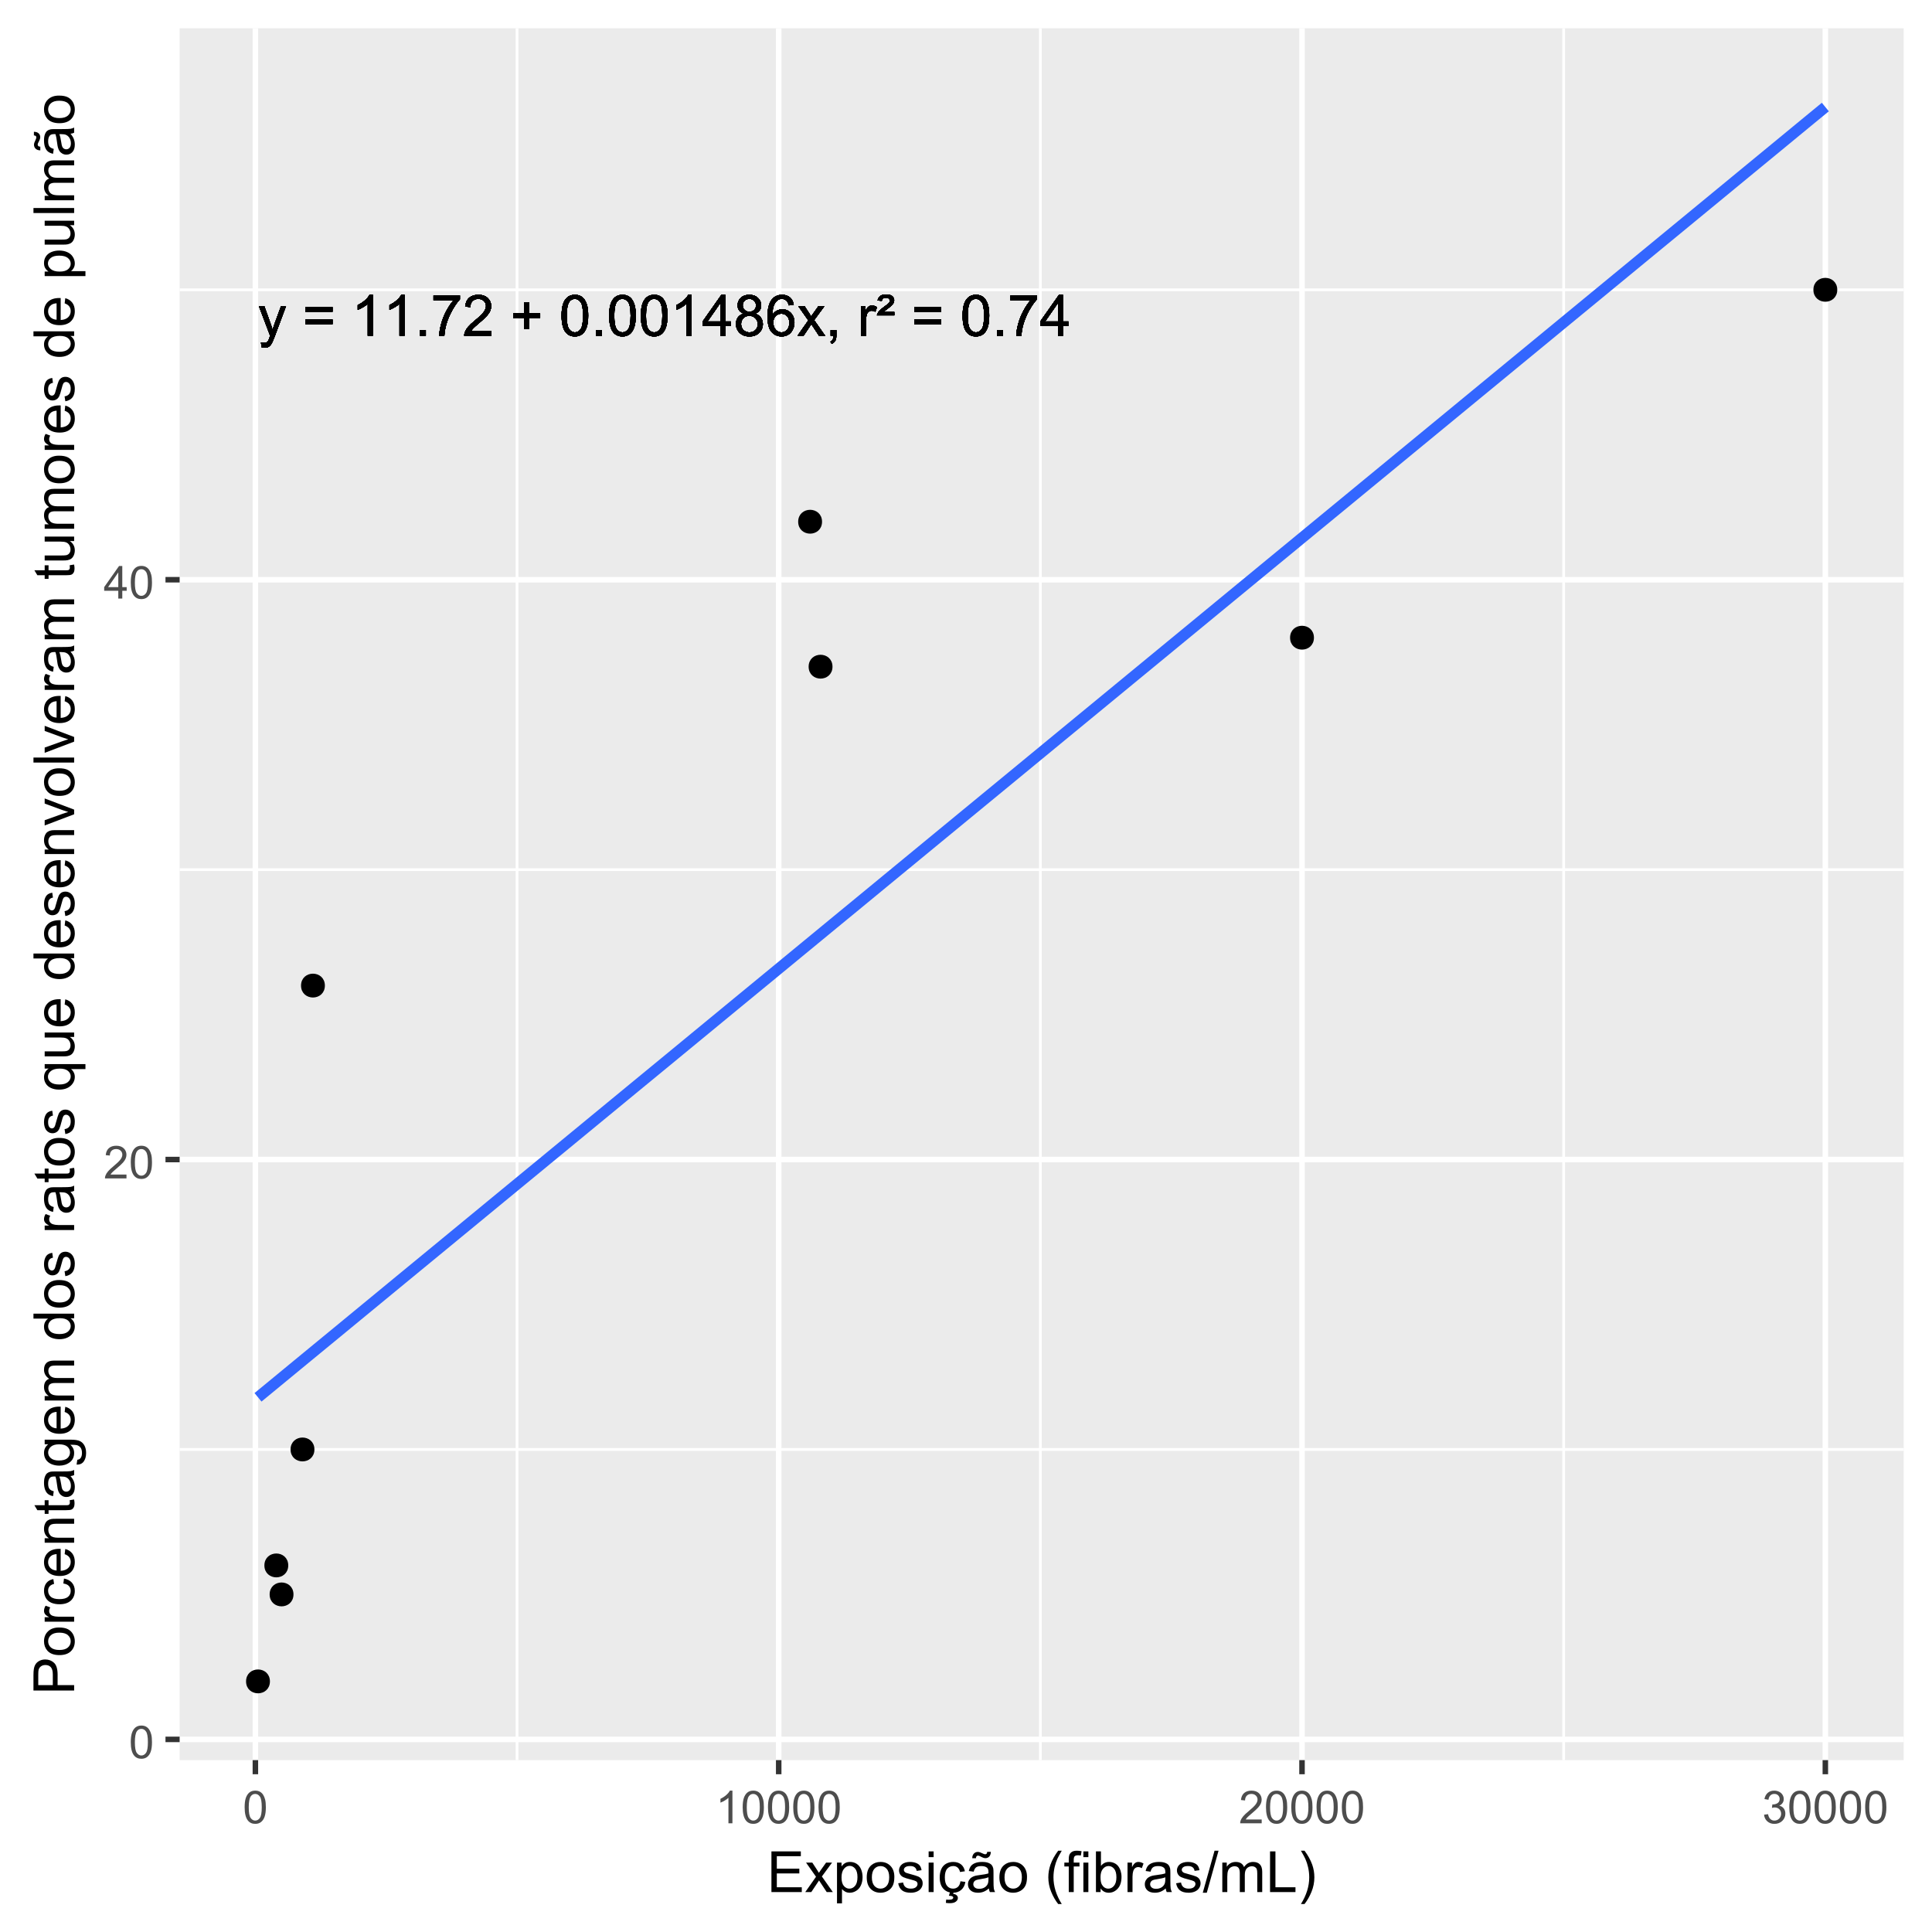 <?xml version="1.0" encoding="UTF-8"?>
<svg xmlns="http://www.w3.org/2000/svg" xmlns:xlink="http://www.w3.org/1999/xlink" width="374" height="374" viewBox="0 0 374 374">
<defs>
<g>
<g id="glyph-0-0">
<path d="M 0.684 2.203 L 0.578 1.293 C 0.789 1.352 0.973 1.379 1.133 1.379 C 1.348 1.379 1.52 1.344 1.648 1.273 C 1.777 1.199 1.887 1.102 1.969 0.969 C 2.027 0.875 2.129 0.633 2.266 0.246 C 2.281 0.195 2.312 0.113 2.352 0.012 L 0.18 -5.727 L 1.223 -5.727 L 2.414 -2.41 C 2.57 -1.988 2.707 -1.547 2.828 -1.082 C 2.941 -1.527 3.074 -1.965 3.23 -2.387 L 4.453 -5.727 L 5.422 -5.727 L 3.246 0.098 C 3.012 0.727 2.828 1.16 2.699 1.395 C 2.527 1.715 2.332 1.949 2.109 2.098 C 1.887 2.25 1.617 2.324 1.309 2.324 C 1.121 2.324 0.914 2.285 0.684 2.203 Z M 0.684 2.203 "/>
</g>
<g id="glyph-0-1">
</g>
<g id="glyph-0-2">
<path d="M 5.832 -4.648 L 0.613 -4.648 L 0.613 -5.551 L 5.832 -5.551 L 5.832 -4.648 M 5.832 -2.246 L 0.613 -2.246 L 0.613 -3.152 L 5.832 -3.152 Z M 5.832 -2.246 "/>
</g>
<g id="glyph-0-3">
<path d="M 4.113 0 L 3.145 0 L 3.145 -6.184 C 2.91 -5.961 2.602 -5.738 2.223 -5.516 C 1.844 -5.293 1.504 -5.125 1.203 -5.012 L 1.203 -5.949 C 1.746 -6.207 2.219 -6.516 2.625 -6.879 C 3.031 -7.242 3.32 -7.594 3.488 -7.934 L 4.113 -7.934 Z M 4.113 0 "/>
</g>
<g id="glyph-0-4">
<path d="M 1.004 0 L 1.004 -1.105 L 2.109 -1.105 L 2.109 0 Z M 1.004 0 "/>
</g>
<g id="glyph-0-5">
<path d="M 0.523 -6.867 L 0.523 -7.801 L 5.637 -7.801 L 5.637 -7.047 C 5.137 -6.512 4.637 -5.797 4.141 -4.91 C 3.648 -4.023 3.266 -3.109 2.996 -2.172 C 2.805 -1.512 2.68 -0.785 2.625 0 L 1.629 0 C 1.641 -0.621 1.762 -1.371 1.996 -2.254 C 2.227 -3.133 2.562 -3.984 3 -4.801 C 3.438 -5.617 3.902 -6.309 4.395 -6.867 Z M 0.523 -6.867 "/>
</g>
<g id="glyph-0-6">
<path d="M 5.559 -0.934 L 5.559 0 L 0.336 0 C 0.328 -0.234 0.363 -0.457 0.449 -0.672 C 0.582 -1.031 0.793 -1.379 1.086 -1.727 C 1.379 -2.07 1.801 -2.469 2.355 -2.922 C 3.215 -3.625 3.793 -4.184 4.098 -4.594 C 4.398 -5.008 4.551 -5.395 4.551 -5.762 C 4.551 -6.148 4.41 -6.473 4.137 -6.734 C 3.863 -7 3.504 -7.133 3.062 -7.133 C 2.594 -7.133 2.223 -6.992 1.941 -6.711 C 1.66 -6.43 1.52 -6.043 1.516 -5.547 L 0.516 -5.648 C 0.586 -6.395 0.844 -6.961 1.289 -7.352 C 1.734 -7.738 2.332 -7.934 3.082 -7.934 C 3.84 -7.934 4.441 -7.723 4.883 -7.305 C 5.324 -6.883 5.547 -6.363 5.547 -5.742 C 5.547 -5.426 5.48 -5.113 5.352 -4.809 C 5.223 -4.504 5.008 -4.18 4.707 -3.844 C 4.41 -3.504 3.91 -3.043 3.211 -2.453 C 2.629 -1.965 2.258 -1.633 2.09 -1.457 C 1.926 -1.285 1.789 -1.109 1.684 -0.934 Z M 5.559 -0.934 "/>
</g>
<g id="glyph-0-7">
<path d="M 2.766 -1.277 L 2.766 -3.445 L 0.613 -3.445 L 0.613 -4.352 L 2.766 -4.352 L 2.766 -6.5 L 3.684 -6.5 L 3.684 -4.352 L 5.832 -4.352 L 5.832 -3.445 L 3.684 -3.445 L 3.684 -1.277 Z M 2.766 -1.277 "/>
</g>
<g id="glyph-0-8">
<path d="M 0.457 -3.898 C 0.457 -4.832 0.555 -5.582 0.746 -6.152 C 0.938 -6.723 1.223 -7.164 1.605 -7.473 C 1.984 -7.781 2.461 -7.934 3.035 -7.934 C 3.457 -7.934 3.832 -7.848 4.152 -7.68 C 4.469 -7.508 4.734 -7.262 4.941 -6.941 C 5.152 -6.617 5.316 -6.227 5.434 -5.766 C 5.551 -5.305 5.613 -4.68 5.613 -3.898 C 5.613 -2.969 5.516 -2.223 5.324 -1.652 C 5.137 -1.082 4.852 -0.641 4.473 -0.332 C 4.094 -0.02 3.613 0.133 3.035 0.133 C 2.273 0.133 1.676 -0.137 1.238 -0.684 C 0.719 -1.344 0.457 -2.414 0.457 -3.898 M 1.457 -3.898 C 1.457 -2.602 1.605 -1.738 1.91 -1.309 C 2.215 -0.879 2.59 -0.664 3.035 -0.664 C 3.48 -0.664 3.855 -0.879 4.16 -1.309 C 4.461 -1.742 4.613 -2.605 4.613 -3.898 C 4.613 -5.199 4.461 -6.062 4.16 -6.488 C 3.855 -6.918 3.477 -7.133 3.023 -7.133 C 2.578 -7.133 2.223 -6.941 1.957 -6.566 C 1.621 -6.086 1.457 -5.195 1.457 -3.898 Z M 1.457 -3.898 "/>
</g>
<g id="glyph-0-9">
<path d="M 3.57 0 L 3.57 -1.891 L 0.141 -1.891 L 0.141 -2.781 L 3.746 -7.902 L 4.539 -7.902 L 4.539 -2.781 L 5.605 -2.781 L 5.605 -1.891 L 4.539 -1.891 L 4.539 0 L 3.57 0 M 3.57 -2.781 L 3.57 -6.344 L 1.094 -2.781 Z M 3.57 -2.781 "/>
</g>
<g id="glyph-0-10">
<path d="M 1.953 -4.285 C 1.551 -4.434 1.25 -4.645 1.055 -4.918 C 0.863 -5.188 0.766 -5.516 0.766 -5.898 C 0.766 -6.473 0.973 -6.957 1.387 -7.348 C 1.797 -7.738 2.348 -7.934 3.035 -7.934 C 3.727 -7.934 4.281 -7.734 4.699 -7.332 C 5.121 -6.934 5.332 -6.445 5.332 -5.871 C 5.332 -5.504 5.234 -5.184 5.043 -4.914 C 4.852 -4.641 4.559 -4.434 4.168 -4.285 C 4.652 -4.129 5.02 -3.871 5.273 -3.52 C 5.527 -3.168 5.656 -2.746 5.656 -2.258 C 5.656 -1.582 5.414 -1.016 4.938 -0.555 C 4.461 -0.094 3.832 0.133 3.051 0.133 C 2.27 0.133 1.641 -0.098 1.164 -0.559 C 0.688 -1.02 0.449 -1.594 0.449 -2.285 C 0.449 -2.801 0.578 -3.23 0.84 -3.578 C 1.098 -3.922 1.469 -4.16 1.953 -4.285 M 1.758 -5.93 C 1.758 -5.555 1.879 -5.25 2.117 -5.012 C 2.359 -4.777 2.672 -4.656 3.055 -4.656 C 3.43 -4.656 3.738 -4.773 3.977 -5.012 C 4.215 -5.246 4.332 -5.535 4.332 -5.875 C 4.332 -6.23 4.211 -6.531 3.965 -6.773 C 3.719 -7.016 3.414 -7.137 3.047 -7.137 C 2.676 -7.137 2.367 -7.02 2.125 -6.781 C 1.879 -6.543 1.758 -6.262 1.758 -5.93 M 1.445 -2.281 C 1.445 -2.004 1.512 -1.734 1.641 -1.477 C 1.773 -1.219 1.969 -1.02 2.227 -0.875 C 2.484 -0.734 2.762 -0.664 3.062 -0.664 C 3.523 -0.664 3.906 -0.812 4.211 -1.109 C 4.512 -1.41 4.664 -1.789 4.664 -2.246 C 4.664 -2.715 4.508 -3.102 4.195 -3.406 C 3.887 -3.711 3.496 -3.863 3.031 -3.863 C 2.574 -3.863 2.195 -3.715 1.895 -3.414 C 1.594 -3.109 1.445 -2.734 1.445 -2.281 Z M 1.445 -2.281 "/>
</g>
<g id="glyph-0-11">
<path d="M 5.492 -5.969 L 4.527 -5.891 C 4.441 -6.273 4.32 -6.551 4.16 -6.723 C 3.898 -7 3.574 -7.137 3.191 -7.137 C 2.883 -7.137 2.609 -7.051 2.379 -6.879 C 2.07 -6.656 1.832 -6.332 1.656 -5.902 C 1.48 -5.477 1.387 -4.867 1.379 -4.074 C 1.613 -4.43 1.898 -4.695 2.238 -4.867 C 2.574 -5.039 2.93 -5.125 3.301 -5.125 C 3.945 -5.125 4.496 -4.887 4.949 -4.41 C 5.406 -3.938 5.633 -3.32 5.633 -2.566 C 5.633 -2.07 5.527 -1.609 5.312 -1.184 C 5.098 -0.758 4.805 -0.43 4.43 -0.203 C 4.059 0.023 3.633 0.133 3.16 0.133 C 2.352 0.133 1.691 -0.164 1.18 -0.758 C 0.672 -1.352 0.414 -2.332 0.414 -3.699 C 0.414 -5.227 0.695 -6.336 1.262 -7.027 C 1.754 -7.633 2.418 -7.934 3.25 -7.934 C 3.871 -7.934 4.383 -7.762 4.777 -7.41 C 5.176 -7.062 5.414 -6.582 5.492 -5.969 M 1.531 -2.559 C 1.531 -2.227 1.602 -1.906 1.742 -1.602 C 1.887 -1.297 2.086 -1.062 2.34 -0.902 C 2.594 -0.742 2.863 -0.664 3.145 -0.664 C 3.551 -0.664 3.906 -0.828 4.199 -1.16 C 4.492 -1.488 4.641 -1.938 4.641 -2.508 C 4.641 -3.055 4.496 -3.484 4.203 -3.797 C 3.914 -4.113 3.547 -4.27 3.105 -4.27 C 2.668 -4.27 2.293 -4.113 1.988 -3.797 C 1.684 -3.484 1.531 -3.07 1.531 -2.559 Z M 1.531 -2.559 "/>
</g>
<g id="glyph-0-12">
<path d="M 0.082 0 L 2.172 -2.977 L 0.238 -5.727 L 1.449 -5.727 L 2.328 -4.383 C 2.492 -4.129 2.625 -3.914 2.727 -3.742 C 2.887 -3.977 3.031 -4.188 3.164 -4.371 L 4.129 -5.727 L 5.289 -5.727 L 3.309 -3.031 L 5.438 0 L 4.246 0 L 3.074 -1.777 L 2.762 -2.258 L 1.258 0 Z M 0.082 0 "/>
</g>
<g id="glyph-0-13">
<path d="M 0.98 0 L 0.98 -1.105 L 2.086 -1.105 L 2.086 0 C 2.086 0.406 2.016 0.734 1.871 0.984 C 1.727 1.234 1.5 1.426 1.188 1.562 L 0.918 1.148 C 1.121 1.059 1.273 0.926 1.371 0.754 C 1.465 0.578 1.52 0.328 1.531 0 Z M 0.98 0 "/>
</g>
<g id="glyph-0-14">
<path d="M 0.719 0 L 0.719 -5.727 L 1.59 -5.727 L 1.59 -4.855 C 1.812 -5.262 2.02 -5.531 2.207 -5.66 C 2.395 -5.789 2.605 -5.855 2.828 -5.855 C 3.156 -5.855 3.488 -5.75 3.828 -5.543 L 3.492 -4.641 C 3.254 -4.781 3.02 -4.852 2.781 -4.852 C 2.57 -4.852 2.379 -4.789 2.211 -4.66 C 2.043 -4.531 1.922 -4.355 1.848 -4.129 C 1.742 -3.785 1.688 -3.406 1.688 -2.996 L 1.688 0 Z M 0.719 0 "/>
</g>
<g id="glyph-0-15">
<path d="M 0.133 -3.953 C 0.156 -4.156 0.242 -4.359 0.387 -4.566 C 0.613 -4.875 0.988 -5.219 1.504 -5.594 C 2.02 -5.969 2.328 -6.211 2.426 -6.316 C 2.559 -6.465 2.625 -6.617 2.625 -6.77 C 2.625 -6.941 2.562 -7.086 2.438 -7.195 C 2.312 -7.309 2.125 -7.363 1.883 -7.363 C 1.645 -7.363 1.469 -7.32 1.352 -7.238 C 1.234 -7.152 1.137 -6.988 1.062 -6.75 L 0.246 -6.836 C 0.352 -7.234 0.531 -7.527 0.789 -7.715 C 1.047 -7.906 1.414 -8 1.898 -8 C 2.441 -8 2.84 -7.895 3.09 -7.68 C 3.344 -7.469 3.473 -7.211 3.473 -6.906 C 3.473 -6.602 3.367 -6.316 3.152 -6.047 C 2.992 -5.848 2.625 -5.539 2.047 -5.125 C 1.75 -4.906 1.539 -4.734 1.414 -4.602 L 3.492 -4.602 L 3.492 -3.953 Z M 0.133 -3.953 "/>
</g>
<g id="glyph-1-0">
<path d="M 0.367 -3.105 C 0.367 -3.852 0.441 -4.449 0.594 -4.906 C 0.75 -5.359 0.977 -5.711 1.277 -5.957 C 1.582 -6.203 1.961 -6.324 2.418 -6.324 C 2.758 -6.324 3.055 -6.258 3.309 -6.121 C 3.562 -5.984 3.773 -5.789 3.941 -5.531 C 4.105 -5.277 4.238 -4.965 4.332 -4.594 C 4.426 -4.227 4.473 -3.73 4.473 -3.105 C 4.473 -2.367 4.398 -1.77 4.246 -1.316 C 4.094 -0.863 3.867 -0.512 3.562 -0.266 C 3.262 -0.016 2.879 0.109 2.418 0.109 C 1.812 0.109 1.336 -0.109 0.988 -0.547 C 0.574 -1.07 0.367 -1.922 0.367 -3.105 M 1.16 -3.105 C 1.16 -2.074 1.281 -1.383 1.523 -1.043 C 1.766 -0.699 2.062 -0.527 2.418 -0.527 C 2.773 -0.527 3.074 -0.699 3.316 -1.043 C 3.559 -1.387 3.68 -2.074 3.68 -3.105 C 3.68 -4.145 3.559 -4.832 3.316 -5.172 C 3.074 -5.516 2.773 -5.684 2.41 -5.684 C 2.055 -5.684 1.773 -5.535 1.559 -5.234 C 1.293 -4.852 1.16 -4.141 1.16 -3.105 Z M 1.16 -3.105 "/>
</g>
<g id="glyph-1-1">
<path d="M 4.43 -0.742 L 4.43 0 L 0.266 0 C 0.262 -0.188 0.289 -0.367 0.355 -0.539 C 0.461 -0.82 0.633 -1.102 0.867 -1.375 C 1.098 -1.648 1.438 -1.969 1.879 -2.328 C 2.562 -2.891 3.023 -3.336 3.266 -3.664 C 3.508 -3.992 3.625 -4.301 3.625 -4.594 C 3.625 -4.898 3.516 -5.16 3.297 -5.367 C 3.078 -5.578 2.793 -5.684 2.441 -5.684 C 2.066 -5.684 1.77 -5.574 1.547 -5.352 C 1.324 -5.125 1.211 -4.816 1.207 -4.422 L 0.414 -4.504 C 0.469 -5.098 0.672 -5.547 1.027 -5.859 C 1.383 -6.168 1.859 -6.324 2.457 -6.324 C 3.062 -6.324 3.539 -6.156 3.895 -5.824 C 4.246 -5.488 4.422 -5.07 4.422 -4.578 C 4.422 -4.324 4.371 -4.078 4.266 -3.832 C 4.164 -3.59 3.992 -3.332 3.754 -3.062 C 3.516 -2.793 3.117 -2.426 2.562 -1.957 C 2.098 -1.566 1.801 -1.301 1.668 -1.164 C 1.535 -1.023 1.426 -0.883 1.34 -0.742 Z M 4.43 -0.742 "/>
</g>
<g id="glyph-1-2">
<path d="M 2.844 0 L 2.844 -1.508 L 0.113 -1.508 L 0.113 -2.219 L 2.988 -6.301 L 3.617 -6.301 L 3.617 -2.219 L 4.469 -2.219 L 4.469 -1.508 L 3.617 -1.508 L 3.617 0 L 2.844 0 M 2.844 -2.219 L 2.844 -5.059 L 0.871 -2.219 Z M 2.844 -2.219 "/>
</g>
<g id="glyph-1-3">
<path d="M 3.277 0 L 2.504 0 L 2.504 -4.93 C 2.32 -4.75 2.074 -4.574 1.773 -4.395 C 1.469 -4.219 1.199 -4.086 0.957 -3.996 L 0.957 -4.742 C 1.391 -4.945 1.77 -5.195 2.094 -5.484 C 2.418 -5.773 2.645 -6.055 2.781 -6.324 L 3.277 -6.324 Z M 3.277 0 "/>
</g>
<g id="glyph-1-4">
<path d="M 0.371 -1.664 L 1.145 -1.766 C 1.23 -1.328 1.383 -1.012 1.598 -0.82 C 1.809 -0.625 2.07 -0.527 2.375 -0.527 C 2.738 -0.527 3.047 -0.656 3.297 -0.906 C 3.547 -1.16 3.672 -1.473 3.676 -1.844 C 3.672 -2.199 3.559 -2.492 3.324 -2.723 C 3.094 -2.953 2.797 -3.066 2.441 -3.066 C 2.293 -3.066 2.113 -3.039 1.895 -2.98 L 1.98 -3.66 C 2.031 -3.656 2.074 -3.652 2.105 -3.652 C 2.434 -3.652 2.73 -3.738 2.996 -3.91 C 3.258 -4.082 3.391 -4.348 3.391 -4.703 C 3.391 -4.988 3.293 -5.223 3.102 -5.41 C 2.91 -5.598 2.664 -5.688 2.359 -5.688 C 2.059 -5.688 1.809 -5.594 1.605 -5.406 C 1.406 -5.215 1.277 -4.934 1.219 -4.555 L 0.445 -4.691 C 0.543 -5.211 0.758 -5.613 1.09 -5.898 C 1.426 -6.184 1.844 -6.324 2.344 -6.324 C 2.688 -6.324 3.004 -6.25 3.293 -6.105 C 3.582 -5.957 3.801 -5.754 3.957 -5.5 C 4.109 -5.246 4.184 -4.973 4.184 -4.688 C 4.184 -4.414 4.113 -4.168 3.965 -3.945 C 3.82 -3.723 3.605 -3.543 3.316 -3.41 C 3.691 -3.324 3.98 -3.148 4.184 -2.875 C 4.391 -2.605 4.496 -2.266 4.496 -1.859 C 4.496 -1.312 4.293 -0.844 3.895 -0.461 C 3.492 -0.078 2.984 0.113 2.371 0.113 C 1.82 0.113 1.359 -0.055 0.996 -0.383 C 0.629 -0.711 0.422 -1.141 0.371 -1.664 Z M 0.371 -1.664 "/>
</g>
<g id="glyph-2-0">
<path d="M 0.871 0 L 0.871 -7.875 L 6.562 -7.875 L 6.562 -6.945 L 1.914 -6.945 L 1.914 -4.531 L 6.27 -4.531 L 6.27 -3.609 L 1.914 -3.609 L 1.914 -0.93 L 6.746 -0.93 L 6.746 0 Z M 0.871 0 "/>
</g>
<g id="glyph-2-1">
<path d="M 0.082 0 L 2.164 -2.965 L 0.234 -5.703 L 1.445 -5.703 L 2.32 -4.367 C 2.484 -4.113 2.617 -3.898 2.719 -3.727 C 2.875 -3.965 3.02 -4.172 3.152 -4.355 L 4.113 -5.703 L 5.27 -5.703 L 3.297 -3.02 L 5.418 0 L 4.234 0 L 3.062 -1.773 L 2.75 -2.25 L 1.25 0 Z M 0.082 0 "/>
</g>
<g id="glyph-2-2">
<path d="M 0.727 2.188 L 0.727 -5.703 L 1.605 -5.703 L 1.605 -4.961 C 1.812 -5.254 2.047 -5.469 2.309 -5.617 C 2.57 -5.762 2.887 -5.832 3.262 -5.832 C 3.746 -5.832 4.176 -5.707 4.551 -5.457 C 4.922 -5.207 5.203 -4.852 5.391 -4.395 C 5.582 -3.941 5.676 -3.438 5.676 -2.895 C 5.676 -2.312 5.574 -1.785 5.363 -1.32 C 5.152 -0.852 4.848 -0.492 4.449 -0.246 C 4.051 0.004 3.633 0.129 3.191 0.129 C 2.867 0.129 2.578 0.062 2.324 -0.074 C 2.066 -0.211 1.855 -0.383 1.691 -0.59 L 1.691 2.188 L 0.727 2.188 M 1.602 -2.82 C 1.602 -2.086 1.75 -1.543 2.047 -1.191 C 2.344 -0.84 2.703 -0.664 3.125 -0.664 C 3.555 -0.664 3.922 -0.848 4.23 -1.211 C 4.535 -1.574 4.688 -2.137 4.688 -2.898 C 4.688 -3.629 4.539 -4.172 4.242 -4.531 C 3.941 -4.895 3.586 -5.074 3.168 -5.074 C 2.758 -5.074 2.395 -4.883 2.074 -4.5 C 1.758 -4.113 1.602 -3.555 1.602 -2.82 Z M 1.602 -2.82 "/>
</g>
<g id="glyph-2-3">
<path d="M 0.367 -2.852 C 0.367 -3.91 0.66 -4.691 1.246 -5.199 C 1.738 -5.621 2.336 -5.832 3.039 -5.832 C 3.824 -5.832 4.465 -5.574 4.961 -5.062 C 5.461 -4.547 5.711 -3.84 5.711 -2.934 C 5.711 -2.199 5.598 -1.621 5.379 -1.199 C 5.16 -0.781 4.84 -0.453 4.418 -0.219 C 3.996 0.012 3.539 0.129 3.039 0.129 C 2.242 0.129 1.598 -0.129 1.105 -0.641 C 0.613 -1.152 0.367 -1.891 0.367 -2.852 M 1.359 -2.852 C 1.359 -2.121 1.52 -1.574 1.836 -1.211 C 2.156 -0.848 2.555 -0.664 3.039 -0.664 C 3.52 -0.664 3.918 -0.848 4.238 -1.215 C 4.555 -1.578 4.715 -2.137 4.715 -2.883 C 4.715 -3.59 4.555 -4.125 4.234 -4.488 C 3.914 -4.852 3.516 -5.031 3.039 -5.031 C 2.555 -5.031 2.156 -4.852 1.836 -4.492 C 1.52 -4.129 1.359 -3.582 1.359 -2.852 Z M 1.359 -2.852 "/>
</g>
<g id="glyph-2-4">
<path d="M 0.34 -1.703 L 1.293 -1.852 C 1.348 -1.469 1.496 -1.176 1.742 -0.973 C 1.988 -0.77 2.332 -0.664 2.773 -0.664 C 3.215 -0.664 3.547 -0.758 3.758 -0.938 C 3.977 -1.117 4.082 -1.332 4.082 -1.574 C 4.082 -1.793 3.988 -1.965 3.797 -2.09 C 3.664 -2.176 3.336 -2.285 2.809 -2.418 C 2.102 -2.598 1.609 -2.75 1.336 -2.883 C 1.062 -3.012 0.852 -3.191 0.711 -3.426 C 0.57 -3.656 0.5 -3.91 0.5 -4.188 C 0.5 -4.445 0.559 -4.68 0.676 -4.895 C 0.789 -5.113 0.949 -5.293 1.148 -5.438 C 1.301 -5.547 1.504 -5.641 1.766 -5.719 C 2.023 -5.793 2.301 -5.832 2.602 -5.832 C 3.047 -5.832 3.441 -5.77 3.777 -5.641 C 4.117 -5.512 4.367 -5.336 4.527 -5.117 C 4.688 -4.895 4.801 -4.602 4.859 -4.234 L 3.914 -4.102 C 3.871 -4.398 3.75 -4.625 3.543 -4.789 C 3.336 -4.957 3.047 -5.039 2.668 -5.039 C 2.227 -5.039 1.91 -4.965 1.719 -4.816 C 1.527 -4.672 1.434 -4.5 1.434 -4.301 C 1.434 -4.176 1.473 -4.062 1.551 -3.965 C 1.633 -3.859 1.754 -3.773 1.922 -3.707 C 2.02 -3.672 2.305 -3.586 2.777 -3.461 C 3.461 -3.277 3.938 -3.125 4.207 -3.012 C 4.48 -2.895 4.691 -2.727 4.844 -2.504 C 5 -2.281 5.074 -2.004 5.074 -1.676 C 5.074 -1.352 4.98 -1.051 4.793 -0.766 C 4.605 -0.48 4.336 -0.262 3.98 -0.105 C 3.625 0.051 3.223 0.129 2.777 0.129 C 2.035 0.129 1.473 -0.023 1.082 -0.332 C 0.695 -0.641 0.445 -1.098 0.34 -1.703 Z M 0.34 -1.703 "/>
</g>
<g id="glyph-2-5">
<path d="M 0.73 -6.762 L 0.73 -7.875 L 1.695 -7.875 L 1.695 -6.762 L 0.73 -6.762 M 0.73 0 L 0.73 -5.703 L 1.695 -5.703 L 1.695 0 Z M 0.73 0 "/>
</g>
<g id="glyph-2-6">
<path d="M 4.445 -2.09 L 5.398 -1.965 C 5.293 -1.312 5.027 -0.797 4.602 -0.426 C 4.172 -0.055 3.648 0.129 3.023 0.129 C 2.242 0.129 1.617 -0.125 1.141 -0.637 C 0.668 -1.148 0.43 -1.879 0.43 -2.832 C 0.43 -3.445 0.531 -3.984 0.734 -4.445 C 0.941 -4.91 1.25 -5.254 1.668 -5.488 C 2.086 -5.719 2.539 -5.832 3.031 -5.832 C 3.648 -5.832 4.156 -5.676 4.551 -5.363 C 4.941 -5.051 5.195 -4.605 5.305 -4.027 L 4.367 -3.883 C 4.277 -4.266 4.117 -4.555 3.891 -4.75 C 3.664 -4.941 3.391 -5.039 3.066 -5.039 C 2.578 -5.039 2.184 -4.863 1.879 -4.516 C 1.574 -4.164 1.422 -3.613 1.422 -2.859 C 1.422 -2.09 1.57 -1.535 1.863 -1.188 C 2.156 -0.84 2.539 -0.664 3.012 -0.664 C 3.395 -0.664 3.711 -0.781 3.965 -1.016 C 4.219 -1.246 4.379 -1.605 4.445 -2.09 M 2.207 0.719 L 2.488 -0.23 L 3.207 -0.23 L 3.031 0.344 C 3.332 0.379 3.562 0.473 3.719 0.625 C 3.871 0.777 3.949 0.945 3.949 1.133 C 3.949 1.402 3.82 1.641 3.562 1.844 C 3.305 2.051 2.914 2.152 2.395 2.152 C 2.102 2.152 1.844 2.133 1.621 2.09 L 1.68 1.461 C 1.91 1.477 2.078 1.484 2.188 1.484 C 2.523 1.484 2.758 1.438 2.895 1.344 C 3 1.27 3.051 1.184 3.051 1.078 C 3.051 1.016 3.031 0.957 2.988 0.906 C 2.949 0.859 2.871 0.816 2.762 0.777 C 2.648 0.742 2.465 0.723 2.207 0.719 Z M 2.207 0.719 "/>
</g>
<g id="glyph-2-7">
<path d="M 4.445 -0.703 C 4.09 -0.398 3.746 -0.184 3.414 -0.059 C 3.082 0.066 2.727 0.129 2.348 0.129 C 1.719 0.129 1.238 -0.023 0.902 -0.332 C 0.566 -0.637 0.398 -1.027 0.398 -1.504 C 0.398 -1.781 0.461 -2.039 0.59 -2.27 C 0.715 -2.5 0.883 -2.688 1.086 -2.824 C 1.293 -2.965 1.523 -3.07 1.781 -3.141 C 1.973 -3.191 2.258 -3.242 2.641 -3.289 C 3.422 -3.379 3.996 -3.492 4.367 -3.621 C 4.371 -3.754 4.371 -3.836 4.371 -3.871 C 4.371 -4.266 4.281 -4.543 4.098 -4.703 C 3.852 -4.922 3.484 -5.031 2.996 -5.031 C 2.543 -5.031 2.207 -4.953 1.988 -4.793 C 1.773 -4.633 1.613 -4.352 1.508 -3.949 L 0.562 -4.078 C 0.648 -4.48 0.793 -4.809 0.988 -5.059 C 1.184 -5.305 1.469 -5.496 1.844 -5.633 C 2.215 -5.766 2.645 -5.832 3.137 -5.832 C 3.625 -5.832 4.02 -5.777 4.324 -5.66 C 4.629 -5.547 4.852 -5.402 4.996 -5.23 C 5.137 -5.055 5.238 -4.836 5.297 -4.57 C 5.328 -4.406 5.344 -4.109 5.344 -3.68 L 5.344 -2.391 C 5.344 -1.492 5.363 -0.922 5.406 -0.684 C 5.445 -0.445 5.527 -0.219 5.648 0 L 4.641 0 C 4.539 -0.199 4.477 -0.434 4.445 -0.703 M 4.367 -2.863 C 4.016 -2.719 3.488 -2.598 2.789 -2.496 C 2.391 -2.441 2.109 -2.375 1.945 -2.305 C 1.781 -2.234 1.652 -2.129 1.562 -1.988 C 1.473 -1.852 1.43 -1.699 1.43 -1.531 C 1.43 -1.273 1.527 -1.059 1.723 -0.887 C 1.918 -0.715 2.203 -0.629 2.578 -0.629 C 2.949 -0.629 3.281 -0.711 3.57 -0.871 C 3.863 -1.035 4.074 -1.258 4.211 -1.543 C 4.316 -1.762 4.367 -2.082 4.367 -2.508 L 4.367 -2.863 M 1.23 -6.547 C 1.227 -6.918 1.328 -7.219 1.535 -7.438 C 1.742 -7.66 2 -7.773 2.32 -7.773 C 2.543 -7.773 2.844 -7.676 3.227 -7.48 C 3.438 -7.375 3.609 -7.32 3.734 -7.32 C 3.848 -7.32 3.934 -7.352 3.996 -7.414 C 4.059 -7.477 4.102 -7.602 4.125 -7.789 L 4.824 -7.789 C 4.812 -7.379 4.711 -7.074 4.516 -6.871 C 4.32 -6.664 4.07 -6.562 3.77 -6.562 C 3.547 -6.562 3.246 -6.664 2.879 -6.863 C 2.641 -6.992 2.465 -7.059 2.352 -7.059 C 2.23 -7.059 2.133 -7.016 2.059 -6.93 C 1.977 -6.844 1.941 -6.715 1.945 -6.547 Z M 1.23 -6.547 "/>
</g>
<g id="glyph-2-8">
</g>
<g id="glyph-2-9">
<path d="M 2.574 2.316 C 2.039 1.641 1.59 0.855 1.219 -0.047 C 0.852 -0.949 0.664 -1.887 0.664 -2.852 C 0.664 -3.703 0.805 -4.52 1.078 -5.301 C 1.402 -6.207 1.898 -7.109 2.574 -8.008 L 3.266 -8.008 C 2.832 -7.262 2.547 -6.73 2.406 -6.414 C 2.188 -5.918 2.016 -5.402 1.891 -4.867 C 1.738 -4.195 1.66 -3.523 1.66 -2.848 C 1.66 -1.125 2.195 0.598 3.266 2.316 Z M 2.574 2.316 "/>
</g>
<g id="glyph-2-10">
<path d="M 0.957 0 L 0.957 -4.953 L 0.102 -4.953 L 0.102 -5.703 L 0.957 -5.703 L 0.957 -6.312 C 0.957 -6.695 0.988 -6.98 1.059 -7.164 C 1.152 -7.414 1.316 -7.617 1.551 -7.773 C 1.785 -7.93 2.113 -8.008 2.535 -8.008 C 2.809 -8.008 3.109 -7.977 3.438 -7.91 L 3.293 -7.07 C 3.094 -7.105 2.902 -7.121 2.723 -7.121 C 2.43 -7.121 2.223 -7.059 2.102 -6.934 C 1.977 -6.809 1.918 -6.574 1.918 -6.23 L 1.918 -5.703 L 3.031 -5.703 L 3.031 -4.953 L 1.918 -4.953 L 1.918 0 Z M 0.957 0 "/>
</g>
<g id="glyph-2-11">
<path d="M 1.617 0 L 0.719 0 L 0.719 -7.875 L 1.688 -7.875 L 1.688 -5.066 C 2.094 -5.578 2.617 -5.832 3.25 -5.832 C 3.602 -5.832 3.934 -5.762 4.246 -5.621 C 4.559 -5.48 4.816 -5.281 5.02 -5.023 C 5.223 -4.77 5.379 -4.461 5.496 -4.098 C 5.609 -3.738 5.668 -3.352 5.668 -2.938 C 5.668 -1.961 5.426 -1.203 4.941 -0.672 C 4.457 -0.137 3.879 0.129 3.203 0.129 C 2.527 0.129 2 -0.152 1.617 -0.715 L 1.617 0 M 1.605 -2.895 C 1.605 -2.211 1.699 -1.719 1.887 -1.414 C 2.191 -0.914 2.602 -0.664 3.121 -0.664 C 3.543 -0.664 3.91 -0.848 4.215 -1.215 C 4.523 -1.582 4.68 -2.129 4.68 -2.859 C 4.68 -3.602 4.531 -4.152 4.234 -4.508 C 3.941 -4.859 3.582 -5.039 3.164 -5.039 C 2.742 -5.039 2.375 -4.855 2.066 -4.488 C 1.762 -4.121 1.605 -3.59 1.605 -2.895 Z M 1.605 -2.895 "/>
</g>
<g id="glyph-2-12">
<path d="M 0.715 0 L 0.715 -5.703 L 1.586 -5.703 L 1.586 -4.84 C 1.805 -5.242 2.012 -5.512 2.199 -5.641 C 2.387 -5.77 2.594 -5.832 2.82 -5.832 C 3.145 -5.832 3.477 -5.73 3.812 -5.523 L 3.48 -4.625 C 3.242 -4.766 3.008 -4.832 2.773 -4.836 C 2.559 -4.832 2.371 -4.77 2.203 -4.645 C 2.035 -4.516 1.914 -4.34 1.844 -4.113 C 1.734 -3.77 1.68 -3.395 1.68 -2.984 L 1.68 0 Z M 0.715 0 "/>
</g>
<g id="glyph-2-13">
<path d="M 4.445 -0.703 C 4.09 -0.398 3.746 -0.184 3.414 -0.059 C 3.082 0.066 2.727 0.129 2.348 0.129 C 1.719 0.129 1.238 -0.023 0.902 -0.332 C 0.566 -0.637 0.398 -1.027 0.398 -1.504 C 0.398 -1.781 0.461 -2.039 0.59 -2.27 C 0.715 -2.5 0.883 -2.688 1.086 -2.824 C 1.293 -2.965 1.523 -3.07 1.781 -3.141 C 1.973 -3.191 2.258 -3.242 2.641 -3.289 C 3.422 -3.379 3.996 -3.492 4.367 -3.621 C 4.371 -3.754 4.371 -3.836 4.371 -3.871 C 4.371 -4.266 4.281 -4.543 4.098 -4.703 C 3.852 -4.922 3.484 -5.031 2.996 -5.031 C 2.543 -5.031 2.207 -4.953 1.988 -4.793 C 1.773 -4.633 1.613 -4.352 1.508 -3.949 L 0.562 -4.078 C 0.648 -4.48 0.793 -4.809 0.988 -5.059 C 1.184 -5.305 1.469 -5.496 1.844 -5.633 C 2.215 -5.766 2.645 -5.832 3.137 -5.832 C 3.625 -5.832 4.02 -5.777 4.324 -5.66 C 4.629 -5.547 4.852 -5.402 4.996 -5.23 C 5.137 -5.055 5.238 -4.836 5.297 -4.57 C 5.328 -4.406 5.344 -4.109 5.344 -3.68 L 5.344 -2.391 C 5.344 -1.492 5.363 -0.922 5.406 -0.684 C 5.445 -0.445 5.527 -0.219 5.648 0 L 4.641 0 C 4.539 -0.199 4.477 -0.434 4.445 -0.703 M 4.367 -2.863 C 4.016 -2.719 3.488 -2.598 2.789 -2.496 C 2.391 -2.441 2.109 -2.375 1.945 -2.305 C 1.781 -2.234 1.652 -2.129 1.562 -1.988 C 1.473 -1.852 1.43 -1.699 1.43 -1.531 C 1.43 -1.273 1.527 -1.059 1.723 -0.887 C 1.918 -0.715 2.203 -0.629 2.578 -0.629 C 2.949 -0.629 3.281 -0.711 3.57 -0.871 C 3.863 -1.035 4.074 -1.258 4.211 -1.543 C 4.316 -1.762 4.367 -2.082 4.367 -2.508 Z M 4.367 -2.863 "/>
</g>
<g id="glyph-2-14">
<path d="M 0 0.133 L 2.281 -8.008 L 3.055 -8.008 L 0.777 0.133 Z M 0 0.133 "/>
</g>
<g id="glyph-2-15">
<path d="M 0.727 0 L 0.727 -5.703 L 1.59 -5.703 L 1.59 -4.902 C 1.77 -5.184 2.008 -5.406 2.305 -5.578 C 2.602 -5.746 2.941 -5.832 3.32 -5.832 C 3.742 -5.832 4.09 -5.746 4.359 -5.57 C 4.629 -5.395 4.82 -5.148 4.93 -4.836 C 5.383 -5.5 5.969 -5.832 6.691 -5.832 C 7.258 -5.832 7.691 -5.676 7.996 -5.363 C 8.301 -5.051 8.453 -4.566 8.453 -3.914 L 8.453 0 L 7.492 0 L 7.492 -3.594 C 7.492 -3.98 7.461 -4.258 7.398 -4.43 C 7.336 -4.598 7.223 -4.734 7.059 -4.84 C 6.895 -4.941 6.699 -4.996 6.477 -4.996 C 6.078 -4.996 5.742 -4.863 5.477 -4.594 C 5.215 -4.328 5.082 -3.902 5.082 -3.312 L 5.082 0 L 4.113 0 L 4.113 -3.707 C 4.113 -4.137 4.035 -4.457 3.879 -4.672 C 3.719 -4.887 3.461 -4.996 3.105 -4.996 C 2.832 -4.996 2.582 -4.922 2.352 -4.781 C 2.117 -4.637 1.953 -4.426 1.848 -4.152 C 1.742 -3.875 1.691 -3.48 1.691 -2.961 L 1.691 0 Z M 0.727 0 "/>
</g>
<g id="glyph-2-16">
<path d="M 0.805 0 L 0.805 -7.875 L 1.848 -7.875 L 1.848 -0.93 L 5.727 -0.93 L 5.727 0 Z M 0.805 0 "/>
</g>
<g id="glyph-2-17">
<path d="M 1.359 2.316 L 0.664 2.316 C 1.738 0.598 2.273 -1.125 2.273 -2.848 C 2.273 -3.52 2.195 -4.188 2.039 -4.852 C 1.918 -5.387 1.75 -5.902 1.531 -6.398 C 1.391 -6.719 1.102 -7.258 0.664 -8.008 L 1.359 -8.008 C 2.031 -7.109 2.531 -6.207 2.852 -5.301 C 3.129 -4.52 3.266 -3.703 3.266 -2.852 C 3.266 -1.887 3.082 -0.949 2.711 -0.047 C 2.34 0.855 1.891 1.641 1.359 2.316 Z M 1.359 2.316 "/>
</g>
<g id="glyph-3-0">
<path d="M 0 -0.848 L -7.875 -0.848 L -7.875 -3.82 C -7.875 -4.34 -7.848 -4.742 -7.797 -5.016 C -7.734 -5.402 -7.613 -5.727 -7.43 -5.988 C -7.25 -6.25 -6.996 -6.461 -6.672 -6.621 C -6.344 -6.777 -5.988 -6.859 -5.598 -6.859 C -4.926 -6.859 -4.359 -6.645 -3.898 -6.219 C -3.434 -5.793 -3.199 -5.023 -3.199 -3.91 L -3.203 -1.891 L 0 -1.891 L 0 -0.848 M -4.129 -1.891 L -4.129 -3.926 C -4.129 -4.598 -4.254 -5.078 -4.508 -5.359 C -4.758 -5.645 -5.109 -5.785 -5.562 -5.785 C -5.895 -5.785 -6.176 -5.703 -6.41 -5.535 C -6.645 -5.367 -6.801 -5.148 -6.875 -4.875 C -6.922 -4.703 -6.945 -4.379 -6.945 -3.906 L -6.945 -1.891 Z M -4.129 -1.891 "/>
</g>
<g id="glyph-3-1">
<path d="M -2.852 -0.367 C -3.91 -0.367 -4.691 -0.66 -5.199 -1.246 C -5.621 -1.738 -5.832 -2.336 -5.832 -3.039 C -5.832 -3.824 -5.574 -4.465 -5.062 -4.961 C -4.547 -5.461 -3.84 -5.711 -2.934 -5.711 C -2.199 -5.711 -1.621 -5.598 -1.199 -5.379 C -0.781 -5.16 -0.453 -4.84 -0.219 -4.418 C 0.012 -3.996 0.129 -3.539 0.129 -3.039 C 0.129 -2.242 -0.129 -1.598 -0.641 -1.105 C -1.152 -0.613 -1.891 -0.367 -2.852 -0.367 M -2.852 -1.359 C -2.121 -1.359 -1.574 -1.52 -1.211 -1.836 C -0.848 -2.156 -0.664 -2.555 -0.664 -3.039 C -0.664 -3.52 -0.848 -3.918 -1.215 -4.238 C -1.578 -4.555 -2.137 -4.715 -2.883 -4.715 C -3.59 -4.715 -4.125 -4.555 -4.488 -4.234 C -4.852 -3.914 -5.031 -3.516 -5.031 -3.039 C -5.031 -2.559 -4.852 -2.156 -4.492 -1.836 C -4.129 -1.52 -3.582 -1.359 -2.852 -1.359 Z M -2.852 -1.359 "/>
</g>
<g id="glyph-3-2">
<path d="M 0 -0.715 L -5.703 -0.715 L -5.703 -1.586 L -4.84 -1.586 C -5.242 -1.805 -5.512 -2.012 -5.641 -2.199 C -5.77 -2.387 -5.832 -2.594 -5.832 -2.82 C -5.832 -3.145 -5.73 -3.477 -5.523 -3.812 L -4.625 -3.48 C -4.766 -3.246 -4.832 -3.008 -4.836 -2.773 C -4.832 -2.559 -4.77 -2.371 -4.645 -2.203 C -4.516 -2.035 -4.34 -1.914 -4.113 -1.844 C -3.77 -1.734 -3.395 -1.68 -2.984 -1.68 L 0 -1.68 Z M 0 -0.715 "/>
</g>
<g id="glyph-3-3">
<path d="M -2.09 -4.445 L -1.965 -5.398 C -1.309 -5.293 -0.797 -5.027 -0.426 -4.602 C -0.055 -4.172 0.129 -3.648 0.129 -3.023 C 0.129 -2.242 -0.125 -1.617 -0.637 -1.141 C -1.148 -0.668 -1.879 -0.43 -2.832 -0.43 C -3.445 -0.43 -3.984 -0.531 -4.445 -0.734 C -4.91 -0.941 -5.254 -1.25 -5.488 -1.668 C -5.719 -2.086 -5.832 -2.539 -5.832 -3.031 C -5.832 -3.648 -5.676 -4.156 -5.363 -4.551 C -5.051 -4.941 -4.605 -5.195 -4.027 -5.305 L -3.883 -4.367 C -4.266 -4.277 -4.555 -4.117 -4.75 -3.891 C -4.941 -3.664 -5.039 -3.391 -5.039 -3.066 C -5.039 -2.578 -4.863 -2.184 -4.516 -1.879 C -4.164 -1.574 -3.613 -1.422 -2.859 -1.422 C -2.09 -1.422 -1.535 -1.57 -1.188 -1.863 C -0.84 -2.156 -0.664 -2.539 -0.664 -3.012 C -0.664 -3.395 -0.781 -3.711 -1.016 -3.965 C -1.246 -4.219 -1.605 -4.379 -2.09 -4.445 Z M -2.09 -4.445 "/>
</g>
<g id="glyph-3-4">
<path d="M -1.836 -4.629 L -1.715 -5.629 C -1.129 -5.473 -0.676 -5.18 -0.355 -4.754 C -0.031 -4.328 0.129 -3.781 0.129 -3.121 C 0.129 -2.285 -0.129 -1.625 -0.641 -1.137 C -1.156 -0.648 -1.875 -0.402 -2.805 -0.402 C -3.762 -0.402 -4.508 -0.648 -5.039 -1.145 C -5.566 -1.637 -5.832 -2.277 -5.832 -3.066 C -5.832 -3.828 -5.574 -4.453 -5.055 -4.938 C -4.535 -5.418 -3.805 -5.66 -2.863 -5.66 C -2.805 -5.66 -2.719 -5.66 -2.605 -5.656 L -2.605 -1.402 C -1.977 -1.438 -1.5 -1.613 -1.164 -1.934 C -0.832 -2.254 -0.664 -2.648 -0.664 -3.125 C -0.664 -3.48 -0.758 -3.781 -0.945 -4.035 C -1.133 -4.285 -1.43 -4.484 -1.836 -4.629 M -3.398 -1.457 L -3.398 -4.641 C -3.879 -4.598 -4.238 -4.477 -4.48 -4.273 C -4.852 -3.969 -5.039 -3.566 -5.039 -3.078 C -5.039 -2.633 -4.891 -2.262 -4.594 -1.957 C -4.297 -1.656 -3.898 -1.488 -3.398 -1.457 Z M -3.398 -1.457 "/>
</g>
<g id="glyph-3-5">
<path d="M 0 -0.727 L -5.703 -0.727 L -5.703 -1.594 L -4.895 -1.594 C -5.52 -2.016 -5.832 -2.621 -5.832 -3.41 C -5.832 -3.754 -5.77 -4.07 -5.648 -4.359 C -5.523 -4.648 -5.363 -4.863 -5.16 -5.008 C -4.961 -5.148 -4.723 -5.25 -4.445 -5.305 C -4.27 -5.344 -3.953 -5.359 -3.508 -5.359 L 0 -5.359 L 0 -4.395 L -3.469 -4.395 C -3.863 -4.395 -4.156 -4.355 -4.352 -4.281 C -4.547 -4.207 -4.703 -4.07 -4.82 -3.879 C -4.938 -3.688 -4.996 -3.465 -4.996 -3.207 C -4.996 -2.793 -4.863 -2.438 -4.602 -2.141 C -4.34 -1.84 -3.844 -1.691 -3.117 -1.691 L 0 -1.691 Z M 0 -0.727 "/>
</g>
<g id="glyph-3-6">
<path d="M -0.863 -2.836 L -0.012 -2.977 C 0.047 -2.703 0.074 -2.461 0.074 -2.246 C 0.074 -1.895 0.02 -1.621 -0.09 -1.43 C -0.203 -1.234 -0.348 -1.098 -0.527 -1.02 C -0.711 -0.941 -1.09 -0.902 -1.672 -0.902 L -4.953 -0.902 L -4.953 -0.195 L -5.703 -0.195 L -5.703 -0.902 L -7.117 -0.902 L -7.695 -1.863 L -5.703 -1.863 L -5.703 -2.836 L -4.953 -2.836 L -4.953 -1.863 L -1.617 -1.863 C -1.34 -1.863 -1.164 -1.879 -1.086 -1.914 C -1.008 -1.949 -0.945 -2.004 -0.898 -2.082 C -0.852 -2.16 -0.828 -2.27 -0.828 -2.41 C -0.828 -2.52 -0.84 -2.66 -0.863 -2.836 Z M -0.863 -2.836 "/>
</g>
<g id="glyph-3-7">
<path d="M -0.703 -4.445 C -0.398 -4.09 -0.184 -3.746 -0.059 -3.414 C 0.066 -3.082 0.129 -2.727 0.129 -2.348 C 0.129 -1.719 -0.023 -1.238 -0.332 -0.902 C -0.637 -0.566 -1.027 -0.398 -1.504 -0.398 C -1.781 -0.398 -2.039 -0.461 -2.27 -0.59 C -2.5 -0.715 -2.688 -0.883 -2.824 -1.086 C -2.965 -1.293 -3.07 -1.527 -3.141 -1.785 C -3.191 -1.973 -3.242 -2.258 -3.289 -2.641 C -3.379 -3.422 -3.492 -3.996 -3.621 -4.367 C -3.754 -4.371 -3.836 -4.371 -3.871 -4.371 C -4.266 -4.371 -4.543 -4.281 -4.703 -4.098 C -4.922 -3.852 -5.031 -3.484 -5.031 -2.996 C -5.031 -2.543 -4.953 -2.207 -4.793 -1.988 C -4.633 -1.773 -4.352 -1.613 -3.949 -1.508 L -4.078 -0.562 C -4.48 -0.648 -4.809 -0.793 -5.059 -0.988 C -5.305 -1.184 -5.496 -1.469 -5.633 -1.844 C -5.766 -2.215 -5.832 -2.645 -5.832 -3.137 C -5.832 -3.625 -5.777 -4.02 -5.66 -4.324 C -5.547 -4.629 -5.402 -4.852 -5.23 -4.996 C -5.055 -5.137 -4.836 -5.238 -4.57 -5.297 C -4.406 -5.328 -4.109 -5.344 -3.68 -5.344 L -2.391 -5.344 C -1.492 -5.344 -0.922 -5.363 -0.684 -5.406 C -0.445 -5.445 -0.219 -5.527 0 -5.648 L 0 -4.641 C -0.199 -4.539 -0.434 -4.477 -0.703 -4.445 M -2.863 -4.367 C -2.719 -4.016 -2.598 -3.488 -2.496 -2.789 C -2.441 -2.391 -2.375 -2.109 -2.305 -1.945 C -2.234 -1.781 -2.129 -1.652 -1.988 -1.562 C -1.852 -1.473 -1.699 -1.43 -1.531 -1.43 C -1.273 -1.43 -1.059 -1.527 -0.887 -1.723 C -0.715 -1.918 -0.629 -2.203 -0.629 -2.578 C -0.629 -2.949 -0.711 -3.281 -0.871 -3.57 C -1.035 -3.863 -1.258 -4.074 -1.543 -4.211 C -1.762 -4.316 -2.082 -4.367 -2.508 -4.367 Z M -2.863 -4.367 "/>
</g>
<g id="glyph-3-8">
<path d="M 0.473 -0.547 L 0.613 -1.488 C 0.902 -1.527 1.113 -1.637 1.246 -1.816 C 1.426 -2.055 1.516 -2.383 1.516 -2.797 C 1.516 -3.246 1.426 -3.59 1.246 -3.836 C 1.066 -4.078 0.816 -4.242 0.496 -4.328 C 0.297 -4.379 -0.117 -4.402 -0.746 -4.398 C -0.25 -3.977 0 -3.449 0 -2.82 C 0 -2.035 -0.281 -1.43 -0.848 -1 C -1.414 -0.57 -2.094 -0.355 -2.883 -0.355 C -3.43 -0.355 -3.93 -0.453 -4.391 -0.648 C -4.852 -0.848 -5.207 -1.133 -5.457 -1.508 C -5.707 -1.879 -5.832 -2.32 -5.832 -2.824 C -5.832 -3.5 -5.562 -4.055 -5.016 -4.492 L -5.703 -4.492 L -5.703 -5.383 L -0.773 -5.383 C 0.113 -5.383 0.742 -5.293 1.113 -5.109 C 1.484 -4.93 1.777 -4.645 1.992 -4.25 C 2.207 -3.859 2.316 -3.375 2.316 -2.805 C 2.316 -2.125 2.16 -1.574 1.855 -1.156 C 1.551 -0.734 1.09 -0.535 0.473 -0.547 M -2.953 -1.348 C -2.207 -1.348 -1.66 -1.496 -1.316 -1.793 C -0.973 -2.09 -0.801 -2.465 -0.801 -2.91 C -0.801 -3.355 -0.973 -3.727 -1.312 -4.027 C -1.656 -4.328 -2.191 -4.48 -2.922 -4.48 C -3.621 -4.48 -4.148 -4.324 -4.5 -4.016 C -4.855 -3.707 -5.031 -3.332 -5.031 -2.895 C -5.031 -2.465 -4.859 -2.102 -4.508 -1.801 C -4.16 -1.5 -3.641 -1.348 -2.953 -1.348 Z M -2.953 -1.348 "/>
</g>
<g id="glyph-3-9">
<path d="M 0 -0.727 L -5.703 -0.727 L -5.703 -1.59 L -4.902 -1.59 C -5.184 -1.77 -5.406 -2.008 -5.578 -2.305 C -5.746 -2.602 -5.832 -2.941 -5.832 -3.32 C -5.832 -3.742 -5.746 -4.09 -5.57 -4.359 C -5.395 -4.629 -5.148 -4.82 -4.836 -4.93 C -5.5 -5.383 -5.832 -5.969 -5.832 -6.691 C -5.832 -7.258 -5.676 -7.691 -5.363 -7.996 C -5.051 -8.301 -4.566 -8.453 -3.914 -8.453 L 0 -8.453 L 0 -7.492 L -3.594 -7.492 C -3.98 -7.492 -4.258 -7.461 -4.43 -7.398 C -4.598 -7.336 -4.734 -7.223 -4.84 -7.059 C -4.941 -6.895 -4.996 -6.699 -4.996 -6.477 C -4.996 -6.078 -4.863 -5.742 -4.594 -5.477 C -4.328 -5.215 -3.902 -5.082 -3.312 -5.082 L 0 -5.082 L 0 -4.113 L -3.707 -4.113 C -4.137 -4.113 -4.457 -4.035 -4.672 -3.879 C -4.887 -3.719 -4.996 -3.461 -4.996 -3.105 C -4.996 -2.832 -4.922 -2.582 -4.781 -2.352 C -4.637 -2.117 -4.426 -1.953 -4.152 -1.848 C -3.875 -1.742 -3.48 -1.691 -2.961 -1.691 L 0 -1.691 Z M 0 -0.727 "/>
</g>
<g id="glyph-3-10">
</g>
<g id="glyph-3-11">
<path d="M 0 -4.426 L -0.719 -4.426 C -0.152 -4.062 0.129 -3.531 0.129 -2.832 C 0.129 -2.375 0.004 -1.957 -0.246 -1.578 C -0.496 -1.195 -0.848 -0.898 -1.297 -0.691 C -1.746 -0.48 -2.262 -0.375 -2.848 -0.375 C -3.414 -0.375 -3.934 -0.473 -4.395 -0.66 C -4.859 -0.852 -5.215 -1.137 -5.461 -1.516 C -5.711 -1.895 -5.832 -2.32 -5.832 -2.789 C -5.832 -3.133 -5.762 -3.438 -5.617 -3.707 C -5.469 -3.977 -5.281 -4.191 -5.047 -4.359 L -7.875 -4.363 L -7.875 -5.324 L 0 -5.324 L 0 -4.426 M -2.848 -1.371 C -2.117 -1.371 -1.57 -1.523 -1.207 -1.832 C -0.848 -2.141 -0.664 -2.504 -0.664 -2.922 C -0.664 -3.344 -0.84 -3.703 -1.184 -4 C -1.531 -4.293 -2.059 -4.441 -2.766 -4.441 C -3.547 -4.441 -4.121 -4.293 -4.484 -3.992 C -4.852 -3.691 -5.031 -3.32 -5.031 -2.879 C -5.031 -2.449 -4.855 -2.09 -4.508 -1.801 C -4.156 -1.516 -3.602 -1.371 -2.848 -1.371 Z M -2.848 -1.371 "/>
</g>
<g id="glyph-3-12">
<path d="M -1.703 -0.34 L -1.852 -1.293 C -1.469 -1.348 -1.176 -1.496 -0.973 -1.742 C -0.77 -1.988 -0.664 -2.332 -0.664 -2.773 C -0.664 -3.215 -0.758 -3.547 -0.938 -3.758 C -1.117 -3.977 -1.332 -4.082 -1.574 -4.082 C -1.793 -4.082 -1.965 -3.988 -2.09 -3.797 C -2.176 -3.664 -2.285 -3.336 -2.418 -2.809 C -2.598 -2.102 -2.75 -1.609 -2.883 -1.336 C -3.012 -1.062 -3.191 -0.852 -3.426 -0.711 C -3.656 -0.57 -3.91 -0.5 -4.188 -0.5 C -4.445 -0.5 -4.68 -0.559 -4.895 -0.676 C -5.113 -0.789 -5.293 -0.949 -5.438 -1.148 C -5.547 -1.301 -5.641 -1.504 -5.719 -1.766 C -5.793 -2.023 -5.832 -2.301 -5.832 -2.602 C -5.832 -3.047 -5.77 -3.441 -5.641 -3.777 C -5.512 -4.117 -5.336 -4.367 -5.117 -4.527 C -4.895 -4.688 -4.602 -4.801 -4.234 -4.859 L -4.102 -3.914 C -4.398 -3.871 -4.625 -3.75 -4.789 -3.543 C -4.957 -3.336 -5.039 -3.047 -5.039 -2.668 C -5.039 -2.227 -4.965 -1.91 -4.816 -1.719 C -4.672 -1.527 -4.5 -1.434 -4.301 -1.434 C -4.176 -1.434 -4.062 -1.473 -3.965 -1.551 C -3.859 -1.633 -3.773 -1.754 -3.707 -1.922 C -3.672 -2.02 -3.586 -2.305 -3.461 -2.777 C -3.277 -3.461 -3.125 -3.938 -3.012 -4.207 C -2.895 -4.48 -2.727 -4.691 -2.504 -4.844 C -2.281 -5 -2.004 -5.074 -1.676 -5.074 C -1.352 -5.074 -1.051 -4.98 -0.766 -4.793 C -0.48 -4.605 -0.262 -4.336 -0.105 -3.98 C 0.051 -3.625 0.129 -3.223 0.129 -2.777 C 0.129 -2.035 -0.023 -1.473 -0.332 -1.082 C -0.641 -0.695 -1.098 -0.445 -1.703 -0.34 Z M -1.703 -0.34 "/>
</g>
<g id="glyph-3-13">
<path d="M 2.188 -4.359 L -0.605 -4.359 C -0.395 -4.211 -0.219 -4 -0.082 -3.73 C 0.059 -3.461 0.129 -3.172 0.129 -2.867 C 0.129 -2.191 -0.141 -1.609 -0.684 -1.121 C -1.223 -0.633 -1.965 -0.387 -2.906 -0.387 C -3.48 -0.387 -3.992 -0.484 -4.445 -0.684 C -4.902 -0.883 -5.246 -1.172 -5.48 -1.551 C -5.715 -1.926 -5.832 -2.344 -5.832 -2.793 C -5.832 -3.5 -5.535 -4.055 -4.941 -4.457 L -5.703 -4.457 L -5.703 -5.328 L 2.188 -5.328 L 2.188 -4.359 M -2.867 -1.379 C -2.133 -1.379 -1.582 -1.535 -1.215 -1.844 C -0.848 -2.148 -0.664 -2.52 -0.664 -2.949 C -0.664 -3.359 -0.84 -3.715 -1.191 -4.012 C -1.539 -4.309 -2.07 -4.457 -2.781 -4.457 C -3.543 -4.457 -4.113 -4.301 -4.496 -3.988 C -4.879 -3.676 -5.07 -3.309 -5.07 -2.883 C -5.07 -2.465 -4.891 -2.109 -4.535 -1.816 C -4.18 -1.527 -3.625 -1.379 -2.867 -1.379 Z M -2.867 -1.379 "/>
</g>
<g id="glyph-3-14">
<path d="M 0 -4.465 L -0.836 -4.465 C -0.191 -4.02 0.129 -3.414 0.129 -2.652 C 0.129 -2.316 0.062 -2.004 -0.062 -1.711 C -0.191 -1.418 -0.355 -1.203 -0.551 -1.062 C -0.746 -0.918 -0.984 -0.82 -1.266 -0.762 C -1.457 -0.723 -1.758 -0.703 -2.172 -0.703 L -5.703 -0.703 L -5.703 -1.672 L -2.539 -1.672 C -2.035 -1.672 -1.695 -1.691 -1.52 -1.73 C -1.266 -1.789 -1.066 -1.918 -0.922 -2.117 C -0.777 -2.312 -0.703 -2.555 -0.703 -2.848 C -0.703 -3.137 -0.777 -3.41 -0.926 -3.664 C -1.074 -3.918 -1.277 -4.098 -1.535 -4.203 C -1.789 -4.309 -2.16 -4.359 -2.648 -4.359 L -5.703 -4.359 L -5.703 -5.328 L 0 -5.328 Z M 0 -4.465 "/>
</g>
<g id="glyph-3-15">
<path d="M 0 -2.309 L -5.703 -0.141 L -5.703 -1.16 L -2.289 -2.383 C -1.918 -2.516 -1.535 -2.641 -1.137 -2.75 C -1.438 -2.836 -1.801 -2.957 -2.223 -3.109 L -5.703 -4.379 L -5.703 -5.371 L 0 -3.211 Z M 0 -2.309 "/>
</g>
<g id="glyph-3-16">
<path d="M 0 -0.703 L -7.875 -0.703 L -7.875 -1.672 L 0 -1.672 Z M 0 -0.703 "/>
</g>
<g id="glyph-3-17">
<path d="M 2.188 -0.727 L -5.703 -0.727 L -5.703 -1.605 L -4.961 -1.605 C -5.254 -1.812 -5.469 -2.047 -5.617 -2.309 C -5.762 -2.57 -5.832 -2.887 -5.832 -3.262 C -5.832 -3.746 -5.707 -4.176 -5.457 -4.551 C -5.207 -4.922 -4.852 -5.203 -4.395 -5.391 C -3.941 -5.582 -3.438 -5.676 -2.895 -5.676 C -2.312 -5.676 -1.785 -5.574 -1.32 -5.363 C -0.852 -5.152 -0.492 -4.848 -0.246 -4.449 C 0.004 -4.051 0.129 -3.633 0.129 -3.191 C 0.129 -2.867 0.062 -2.578 -0.074 -2.324 C -0.211 -2.066 -0.383 -1.855 -0.59 -1.691 L 2.188 -1.691 L 2.188 -0.727 M -2.82 -1.602 C -2.086 -1.602 -1.543 -1.75 -1.191 -2.047 C -0.84 -2.344 -0.664 -2.703 -0.664 -3.125 C -0.664 -3.555 -0.848 -3.922 -1.211 -4.23 C -1.574 -4.535 -2.137 -4.688 -2.898 -4.688 C -3.629 -4.688 -4.172 -4.539 -4.531 -4.242 C -4.895 -3.941 -5.074 -3.586 -5.074 -3.168 C -5.074 -2.758 -4.883 -2.395 -4.5 -2.074 C -4.113 -1.758 -3.555 -1.602 -2.82 -1.602 Z M -2.82 -1.602 "/>
</g>
<g id="glyph-3-18">
<path d="M -0.703 -4.445 C -0.398 -4.09 -0.184 -3.746 -0.059 -3.414 C 0.066 -3.082 0.129 -2.727 0.129 -2.348 C 0.129 -1.719 -0.023 -1.238 -0.332 -0.902 C -0.637 -0.566 -1.027 -0.398 -1.504 -0.398 C -1.781 -0.398 -2.039 -0.461 -2.27 -0.59 C -2.5 -0.715 -2.688 -0.883 -2.824 -1.086 C -2.965 -1.293 -3.07 -1.527 -3.141 -1.785 C -3.191 -1.973 -3.242 -2.258 -3.289 -2.641 C -3.379 -3.422 -3.492 -3.996 -3.621 -4.367 C -3.754 -4.371 -3.836 -4.371 -3.871 -4.371 C -4.266 -4.371 -4.543 -4.281 -4.703 -4.098 C -4.922 -3.852 -5.031 -3.484 -5.031 -2.996 C -5.031 -2.543 -4.953 -2.207 -4.793 -1.988 C -4.633 -1.773 -4.352 -1.613 -3.949 -1.508 L -4.078 -0.562 C -4.48 -0.648 -4.809 -0.793 -5.059 -0.988 C -5.305 -1.184 -5.496 -1.469 -5.633 -1.844 C -5.766 -2.215 -5.832 -2.645 -5.832 -3.137 C -5.832 -3.625 -5.777 -4.02 -5.66 -4.324 C -5.547 -4.629 -5.402 -4.852 -5.23 -4.996 C -5.055 -5.137 -4.836 -5.238 -4.57 -5.297 C -4.406 -5.328 -4.109 -5.344 -3.68 -5.344 L -2.391 -5.344 C -1.492 -5.344 -0.922 -5.363 -0.684 -5.406 C -0.445 -5.445 -0.219 -5.527 0 -5.648 L 0 -4.641 C -0.199 -4.539 -0.434 -4.477 -0.703 -4.445 M -2.863 -4.367 C -2.719 -4.016 -2.598 -3.488 -2.496 -2.789 C -2.441 -2.391 -2.375 -2.109 -2.305 -1.945 C -2.234 -1.781 -2.129 -1.652 -1.988 -1.562 C -1.852 -1.473 -1.699 -1.43 -1.531 -1.43 C -1.273 -1.43 -1.059 -1.527 -0.887 -1.723 C -0.715 -1.918 -0.629 -2.203 -0.629 -2.578 C -0.629 -2.949 -0.711 -3.281 -0.871 -3.57 C -1.035 -3.863 -1.258 -4.074 -1.543 -4.211 C -1.762 -4.316 -2.082 -4.367 -2.508 -4.367 L -2.863 -4.367 M -6.547 -1.23 C -6.918 -1.227 -7.219 -1.328 -7.438 -1.535 C -7.66 -1.742 -7.773 -2 -7.773 -2.32 C -7.773 -2.543 -7.676 -2.844 -7.48 -3.227 C -7.375 -3.438 -7.32 -3.609 -7.32 -3.734 C -7.32 -3.848 -7.352 -3.934 -7.414 -3.996 C -7.477 -4.059 -7.602 -4.102 -7.789 -4.125 L -7.789 -4.824 C -7.379 -4.812 -7.074 -4.711 -6.871 -4.516 C -6.664 -4.32 -6.562 -4.07 -6.562 -3.77 C -6.562 -3.547 -6.664 -3.246 -6.863 -2.879 C -6.992 -2.641 -7.059 -2.465 -7.059 -2.352 C -7.059 -2.23 -7.016 -2.133 -6.93 -2.059 C -6.844 -1.977 -6.715 -1.941 -6.547 -1.945 Z M -6.547 -1.23 "/>
</g>
</g>
<clipPath id="clip-0">
<path clip-rule="nonzero" d="M 34.773 5.48 L 368.52 5.48 L 368.52 340.727 L 34.773 340.727 Z M 34.773 5.48 "/>
</clipPath>
<clipPath id="clip-1">
<path clip-rule="nonzero" d="M 34.773 280 L 368.52 280 L 368.52 281 L 34.773 281 Z M 34.773 280 "/>
</clipPath>
<clipPath id="clip-2">
<path clip-rule="nonzero" d="M 34.773 168 L 368.52 168 L 368.52 169 L 34.773 169 Z M 34.773 168 "/>
</clipPath>
<clipPath id="clip-3">
<path clip-rule="nonzero" d="M 34.773 55 L 368.52 55 L 368.52 57 L 34.773 57 Z M 34.773 55 "/>
</clipPath>
<clipPath id="clip-4">
<path clip-rule="nonzero" d="M 99 5.48 L 101 5.48 L 101 340.727 L 99 340.727 Z M 99 5.48 "/>
</clipPath>
<clipPath id="clip-5">
<path clip-rule="nonzero" d="M 201 5.48 L 202 5.48 L 202 340.727 L 201 340.727 Z M 201 5.48 "/>
</clipPath>
<clipPath id="clip-6">
<path clip-rule="nonzero" d="M 302 5.48 L 303 5.48 L 303 340.727 L 302 340.727 Z M 302 5.48 "/>
</clipPath>
<clipPath id="clip-7">
<path clip-rule="nonzero" d="M 34.773 336 L 368.52 336 L 368.52 338 L 34.773 338 Z M 34.773 336 "/>
</clipPath>
<clipPath id="clip-8">
<path clip-rule="nonzero" d="M 34.773 223 L 368.52 223 L 368.52 225 L 34.773 225 Z M 34.773 223 "/>
</clipPath>
<clipPath id="clip-9">
<path clip-rule="nonzero" d="M 34.773 111 L 368.52 111 L 368.52 113 L 34.773 113 Z M 34.773 111 "/>
</clipPath>
<clipPath id="clip-10">
<path clip-rule="nonzero" d="M 48 5.48 L 50 5.48 L 50 340.727 L 48 340.727 Z M 48 5.48 "/>
</clipPath>
<clipPath id="clip-11">
<path clip-rule="nonzero" d="M 150 5.48 L 152 5.48 L 152 340.727 L 150 340.727 Z M 150 5.48 "/>
</clipPath>
<clipPath id="clip-12">
<path clip-rule="nonzero" d="M 251 5.48 L 253 5.48 L 253 340.727 L 251 340.727 Z M 251 5.48 "/>
</clipPath>
<clipPath id="clip-13">
<path clip-rule="nonzero" d="M 352 5.48 L 354 5.48 L 354 340.727 L 352 340.727 Z M 352 5.48 "/>
</clipPath>
</defs>
<rect x="-37.4" y="-37.4" width="448.8" height="448.8" fill="rgb(100%, 100%, 100%)" fill-opacity="1"/>
<rect x="-37.4" y="-37.4" width="448.8" height="448.8" fill="rgb(100%, 100%, 100%)" fill-opacity="1"/>
<path fill="none" stroke-width="1.067" stroke-linecap="round" stroke-linejoin="round" stroke="rgb(100%, 100%, 100%)" stroke-opacity="1" stroke-miterlimit="10" d="M 0 374 L 374 374 L 374 0 L 0 0 Z M 0 374 "/>
<g clip-path="url(#clip-0)">
<path fill-rule="nonzero" fill="rgb(92.157%, 92.157%, 92.157%)" fill-opacity="1" d="M 34.773 340.727 L 368.52 340.727 L 368.52 5.48 L 34.773 5.48 Z M 34.773 340.727 "/>
</g>
<g clip-path="url(#clip-1)">
<path fill="none" stroke-width="0.533" stroke-linecap="butt" stroke-linejoin="round" stroke="rgb(100%, 100%, 100%)" stroke-opacity="1" stroke-miterlimit="10" d="M 34.773 280.59 L 368.52 280.59 "/>
</g>
<g clip-path="url(#clip-2)">
<path fill="none" stroke-width="0.533" stroke-linecap="butt" stroke-linejoin="round" stroke="rgb(100%, 100%, 100%)" stroke-opacity="1" stroke-miterlimit="10" d="M 34.773 168.344 L 368.52 168.344 "/>
</g>
<g clip-path="url(#clip-3)">
<path fill="none" stroke-width="0.533" stroke-linecap="butt" stroke-linejoin="round" stroke="rgb(100%, 100%, 100%)" stroke-opacity="1" stroke-miterlimit="10" d="M 34.773 56.098 L 368.52 56.098 "/>
</g>
<g clip-path="url(#clip-4)">
<path fill="none" stroke-width="0.533" stroke-linecap="butt" stroke-linejoin="round" stroke="rgb(100%, 100%, 100%)" stroke-opacity="1" stroke-miterlimit="10" d="M 100.09 340.727 L 100.09 5.48 "/>
</g>
<g clip-path="url(#clip-5)">
<path fill="none" stroke-width="0.533" stroke-linecap="butt" stroke-linejoin="round" stroke="rgb(100%, 100%, 100%)" stroke-opacity="1" stroke-miterlimit="10" d="M 201.395 340.727 L 201.395 5.48 "/>
</g>
<g clip-path="url(#clip-6)">
<path fill="none" stroke-width="0.533" stroke-linecap="butt" stroke-linejoin="round" stroke="rgb(100%, 100%, 100%)" stroke-opacity="1" stroke-miterlimit="10" d="M 302.699 340.727 L 302.699 5.48 "/>
</g>
<g clip-path="url(#clip-7)">
<path fill="none" stroke-width="1.067" stroke-linecap="butt" stroke-linejoin="round" stroke="rgb(100%, 100%, 100%)" stroke-opacity="1" stroke-miterlimit="10" d="M 34.773 336.711 L 368.52 336.711 "/>
</g>
<g clip-path="url(#clip-8)">
<path fill="none" stroke-width="1.067" stroke-linecap="butt" stroke-linejoin="round" stroke="rgb(100%, 100%, 100%)" stroke-opacity="1" stroke-miterlimit="10" d="M 34.773 224.465 L 368.52 224.465 "/>
</g>
<g clip-path="url(#clip-9)">
<path fill="none" stroke-width="1.067" stroke-linecap="butt" stroke-linejoin="round" stroke="rgb(100%, 100%, 100%)" stroke-opacity="1" stroke-miterlimit="10" d="M 34.773 112.223 L 368.52 112.223 "/>
</g>
<g clip-path="url(#clip-10)">
<path fill="none" stroke-width="1.067" stroke-linecap="butt" stroke-linejoin="round" stroke="rgb(100%, 100%, 100%)" stroke-opacity="1" stroke-miterlimit="10" d="M 49.438 340.727 L 49.438 5.48 "/>
</g>
<g clip-path="url(#clip-11)">
<path fill="none" stroke-width="1.067" stroke-linecap="butt" stroke-linejoin="round" stroke="rgb(100%, 100%, 100%)" stroke-opacity="1" stroke-miterlimit="10" d="M 150.742 340.727 L 150.742 5.48 "/>
</g>
<g clip-path="url(#clip-12)">
<path fill="none" stroke-width="1.067" stroke-linecap="butt" stroke-linejoin="round" stroke="rgb(100%, 100%, 100%)" stroke-opacity="1" stroke-miterlimit="10" d="M 252.047 340.727 L 252.047 5.48 "/>
</g>
<g clip-path="url(#clip-13)">
<path fill="none" stroke-width="1.067" stroke-linecap="butt" stroke-linejoin="round" stroke="rgb(100%, 100%, 100%)" stroke-opacity="1" stroke-miterlimit="10" d="M 353.352 340.727 L 353.352 5.48 "/>
</g>
<path fill-rule="nonzero" fill="rgb(0%, 0%, 0%)" fill-opacity="1" stroke-width="0.709" stroke-linecap="round" stroke-linejoin="round" stroke="rgb(0%, 0%, 0%)" stroke-opacity="1" stroke-miterlimit="10" d="M 51.898 325.488 C 51.898 328.094 47.988 328.094 47.988 325.488 C 47.988 322.879 51.898 322.879 51.898 325.488 "/>
<path fill-rule="nonzero" fill="rgb(0%, 0%, 0%)" fill-opacity="1" stroke-width="0.709" stroke-linecap="round" stroke-linejoin="round" stroke="rgb(0%, 0%, 0%)" stroke-opacity="1" stroke-miterlimit="10" d="M 55.445 303.039 C 55.445 305.645 51.535 305.645 51.535 303.039 C 51.535 300.43 55.445 300.43 55.445 303.039 "/>
<path fill-rule="nonzero" fill="rgb(0%, 0%, 0%)" fill-opacity="1" stroke-width="0.709" stroke-linecap="round" stroke-linejoin="round" stroke="rgb(0%, 0%, 0%)" stroke-opacity="1" stroke-miterlimit="10" d="M 56.457 308.648 C 56.457 311.258 52.551 311.258 52.551 308.648 C 52.551 306.043 56.457 306.043 56.457 308.648 "/>
<path fill-rule="nonzero" fill="rgb(0%, 0%, 0%)" fill-opacity="1" stroke-width="0.709" stroke-linecap="round" stroke-linejoin="round" stroke="rgb(0%, 0%, 0%)" stroke-opacity="1" stroke-miterlimit="10" d="M 60.512 280.59 C 60.512 283.195 56.602 283.195 56.602 280.59 C 56.602 277.984 60.512 277.984 60.512 280.59 "/>
<path fill-rule="nonzero" fill="rgb(0%, 0%, 0%)" fill-opacity="1" stroke-width="0.709" stroke-linecap="round" stroke-linejoin="round" stroke="rgb(0%, 0%, 0%)" stroke-opacity="1" stroke-miterlimit="10" d="M 62.535 190.793 C 62.535 193.398 58.629 193.398 58.629 190.793 C 58.629 188.188 62.535 188.188 62.535 190.793 "/>
<path fill-rule="nonzero" fill="rgb(0%, 0%, 0%)" fill-opacity="1" stroke-width="0.709" stroke-linecap="round" stroke-linejoin="round" stroke="rgb(0%, 0%, 0%)" stroke-opacity="1" stroke-miterlimit="10" d="M 158.777 100.996 C 158.777 103.602 154.867 103.602 154.867 100.996 C 154.867 98.391 158.777 98.391 158.777 100.996 "/>
<path fill-rule="nonzero" fill="rgb(0%, 0%, 0%)" fill-opacity="1" stroke-width="0.709" stroke-linecap="round" stroke-linejoin="round" stroke="rgb(0%, 0%, 0%)" stroke-opacity="1" stroke-miterlimit="10" d="M 160.801 129.059 C 160.801 131.664 156.891 131.664 156.891 129.059 C 156.891 126.453 160.801 126.453 160.801 129.059 "/>
<path fill-rule="nonzero" fill="rgb(0%, 0%, 0%)" fill-opacity="1" stroke-width="0.709" stroke-linecap="round" stroke-linejoin="round" stroke="rgb(0%, 0%, 0%)" stroke-opacity="1" stroke-miterlimit="10" d="M 254 123.445 C 254 126.051 250.09 126.051 250.09 123.445 C 250.09 120.84 254 120.84 254 123.445 "/>
<path fill-rule="nonzero" fill="rgb(0%, 0%, 0%)" fill-opacity="1" stroke-width="0.709" stroke-linecap="round" stroke-linejoin="round" stroke="rgb(0%, 0%, 0%)" stroke-opacity="1" stroke-miterlimit="10" d="M 355.305 56.098 C 355.305 58.707 351.395 58.707 351.395 56.098 C 351.395 53.492 355.305 53.492 355.305 56.098 "/>
<path fill="none" stroke-width="2.134" stroke-linecap="butt" stroke-linejoin="round" stroke="rgb(20%, 40%, 100%)" stroke-opacity="1" stroke-miterlimit="10" d="M 49.945 270.496 L 53.785 267.336 L 57.625 264.172 L 61.465 261.012 L 65.309 257.852 L 69.148 254.688 L 72.988 251.527 L 76.828 248.363 L 80.668 245.203 L 84.512 242.043 L 88.352 238.879 L 92.191 235.719 L 96.031 232.555 L 99.871 229.395 L 103.715 226.234 L 107.555 223.07 L 111.395 219.91 L 115.234 216.746 L 119.074 213.586 L 122.914 210.422 L 126.758 207.262 L 130.598 204.102 L 134.438 200.938 L 138.277 197.777 L 142.117 194.613 L 145.961 191.453 L 149.801 188.293 L 153.641 185.129 L 157.48 181.969 L 161.32 178.805 L 165.164 175.645 L 169.004 172.484 L 172.844 169.32 L 176.684 166.16 L 180.523 162.996 L 184.363 159.836 L 188.207 156.672 L 195.887 150.352 L 199.727 147.188 L 203.566 144.027 L 207.41 140.863 L 215.09 134.543 L 218.93 131.379 L 222.77 128.219 L 226.613 125.055 L 234.293 118.734 L 238.133 115.57 L 241.973 112.41 L 245.812 109.246 L 249.656 106.086 L 253.496 102.922 L 261.176 96.602 L 265.016 93.438 L 268.859 90.277 L 272.699 87.113 L 280.379 80.793 L 284.219 77.629 L 288.059 74.469 L 291.902 71.305 L 299.582 64.984 L 303.422 61.82 L 307.262 58.66 L 311.105 55.496 L 314.945 52.336 L 318.785 49.172 L 326.465 42.852 L 330.309 39.688 L 334.148 36.527 L 337.988 33.363 L 345.668 27.043 L 349.508 23.879 L 353.352 20.719 "/>
<g fill="rgb(0%, 0%, 0%)" fill-opacity="1">
<use xlink:href="#glyph-0-0" x="49.945" y="65"/>
<use xlink:href="#glyph-0-1" x="55.465" y="65"/>
<use xlink:href="#glyph-0-2" x="58.532" y="65"/>
<use xlink:href="#glyph-0-1" x="64.979" y="65"/>
<use xlink:href="#glyph-0-3" x="68.046" y="65"/>
<use xlink:href="#glyph-0-3" x="74.186" y="65"/>
<use xlink:href="#glyph-0-4" x="80.326" y="65"/>
<use xlink:href="#glyph-0-5" x="83.393" y="65"/>
<use xlink:href="#glyph-0-6" x="89.533" y="65"/>
<use xlink:href="#glyph-0-1" x="95.673" y="65"/>
<use xlink:href="#glyph-0-7" x="98.74" y="65"/>
<use xlink:href="#glyph-0-1" x="105.187" y="65"/>
<use xlink:href="#glyph-0-8" x="108.254" y="65"/>
<use xlink:href="#glyph-0-4" x="114.394" y="65"/>
<use xlink:href="#glyph-0-8" x="117.461" y="65"/>
<use xlink:href="#glyph-0-8" x="123.601" y="65"/>
<use xlink:href="#glyph-0-3" x="129.74" y="65"/>
<use xlink:href="#glyph-0-9" x="135.88" y="65"/>
<use xlink:href="#glyph-0-10" x="142.02" y="65"/>
<use xlink:href="#glyph-0-11" x="148.16" y="65"/>
<use xlink:href="#glyph-0-12" x="154.299" y="65"/>
<use xlink:href="#glyph-0-13" x="159.819" y="65"/>
<use xlink:href="#glyph-0-1" x="162.886" y="65"/>
<use xlink:href="#glyph-0-14" x="165.953" y="65"/>
<use xlink:href="#glyph-0-15" x="169.63" y="65"/>
<use xlink:href="#glyph-0-1" x="173.306" y="65"/>
<use xlink:href="#glyph-0-2" x="176.373" y="65"/>
<use xlink:href="#glyph-0-1" x="182.82" y="65"/>
<use xlink:href="#glyph-0-8" x="185.887" y="65"/>
<use xlink:href="#glyph-0-4" x="192.027" y="65"/>
<use xlink:href="#glyph-0-5" x="195.094" y="65"/>
<use xlink:href="#glyph-0-9" x="201.234" y="65"/>
</g>
<g fill="rgb(0%, 0%, 0%)" fill-opacity="1">
<use xlink:href="#glyph-0-0" x="49.945" y="65"/>
<use xlink:href="#glyph-0-1" x="55.465" y="65"/>
<use xlink:href="#glyph-0-2" x="58.532" y="65"/>
<use xlink:href="#glyph-0-1" x="64.979" y="65"/>
<use xlink:href="#glyph-0-3" x="68.046" y="65"/>
<use xlink:href="#glyph-0-3" x="74.186" y="65"/>
<use xlink:href="#glyph-0-4" x="80.326" y="65"/>
<use xlink:href="#glyph-0-5" x="83.393" y="65"/>
<use xlink:href="#glyph-0-6" x="89.533" y="65"/>
<use xlink:href="#glyph-0-1" x="95.673" y="65"/>
<use xlink:href="#glyph-0-7" x="98.74" y="65"/>
<use xlink:href="#glyph-0-1" x="105.187" y="65"/>
<use xlink:href="#glyph-0-8" x="108.254" y="65"/>
<use xlink:href="#glyph-0-4" x="114.394" y="65"/>
<use xlink:href="#glyph-0-8" x="117.461" y="65"/>
<use xlink:href="#glyph-0-8" x="123.601" y="65"/>
<use xlink:href="#glyph-0-3" x="129.74" y="65"/>
<use xlink:href="#glyph-0-9" x="135.88" y="65"/>
<use xlink:href="#glyph-0-10" x="142.02" y="65"/>
<use xlink:href="#glyph-0-11" x="148.16" y="65"/>
<use xlink:href="#glyph-0-12" x="154.299" y="65"/>
<use xlink:href="#glyph-0-13" x="159.819" y="65"/>
<use xlink:href="#glyph-0-1" x="162.886" y="65"/>
<use xlink:href="#glyph-0-14" x="165.953" y="65"/>
<use xlink:href="#glyph-0-15" x="169.63" y="65"/>
<use xlink:href="#glyph-0-1" x="173.306" y="65"/>
<use xlink:href="#glyph-0-2" x="176.373" y="65"/>
<use xlink:href="#glyph-0-1" x="182.82" y="65"/>
<use xlink:href="#glyph-0-8" x="185.887" y="65"/>
<use xlink:href="#glyph-0-4" x="192.027" y="65"/>
<use xlink:href="#glyph-0-5" x="195.094" y="65"/>
<use xlink:href="#glyph-0-9" x="201.234" y="65"/>
</g>
<g fill="rgb(0%, 0%, 0%)" fill-opacity="1">
<use xlink:href="#glyph-0-0" x="49.945" y="65"/>
<use xlink:href="#glyph-0-1" x="55.465" y="65"/>
<use xlink:href="#glyph-0-2" x="58.532" y="65"/>
<use xlink:href="#glyph-0-1" x="64.979" y="65"/>
<use xlink:href="#glyph-0-3" x="68.046" y="65"/>
<use xlink:href="#glyph-0-3" x="74.186" y="65"/>
<use xlink:href="#glyph-0-4" x="80.326" y="65"/>
<use xlink:href="#glyph-0-5" x="83.393" y="65"/>
<use xlink:href="#glyph-0-6" x="89.533" y="65"/>
<use xlink:href="#glyph-0-1" x="95.673" y="65"/>
<use xlink:href="#glyph-0-7" x="98.74" y="65"/>
<use xlink:href="#glyph-0-1" x="105.187" y="65"/>
<use xlink:href="#glyph-0-8" x="108.254" y="65"/>
<use xlink:href="#glyph-0-4" x="114.394" y="65"/>
<use xlink:href="#glyph-0-8" x="117.461" y="65"/>
<use xlink:href="#glyph-0-8" x="123.601" y="65"/>
<use xlink:href="#glyph-0-3" x="129.74" y="65"/>
<use xlink:href="#glyph-0-9" x="135.88" y="65"/>
<use xlink:href="#glyph-0-10" x="142.02" y="65"/>
<use xlink:href="#glyph-0-11" x="148.16" y="65"/>
<use xlink:href="#glyph-0-12" x="154.299" y="65"/>
<use xlink:href="#glyph-0-13" x="159.819" y="65"/>
<use xlink:href="#glyph-0-1" x="162.886" y="65"/>
<use xlink:href="#glyph-0-14" x="165.953" y="65"/>
<use xlink:href="#glyph-0-15" x="169.63" y="65"/>
<use xlink:href="#glyph-0-1" x="173.306" y="65"/>
<use xlink:href="#glyph-0-2" x="176.373" y="65"/>
<use xlink:href="#glyph-0-1" x="182.82" y="65"/>
<use xlink:href="#glyph-0-8" x="185.887" y="65"/>
<use xlink:href="#glyph-0-4" x="192.027" y="65"/>
<use xlink:href="#glyph-0-5" x="195.094" y="65"/>
<use xlink:href="#glyph-0-9" x="201.234" y="65"/>
</g>
<g fill="rgb(0%, 0%, 0%)" fill-opacity="1">
<use xlink:href="#glyph-0-0" x="49.945" y="65"/>
<use xlink:href="#glyph-0-1" x="55.465" y="65"/>
<use xlink:href="#glyph-0-2" x="58.532" y="65"/>
<use xlink:href="#glyph-0-1" x="64.979" y="65"/>
<use xlink:href="#glyph-0-3" x="68.046" y="65"/>
<use xlink:href="#glyph-0-3" x="74.186" y="65"/>
<use xlink:href="#glyph-0-4" x="80.326" y="65"/>
<use xlink:href="#glyph-0-5" x="83.393" y="65"/>
<use xlink:href="#glyph-0-6" x="89.533" y="65"/>
<use xlink:href="#glyph-0-1" x="95.673" y="65"/>
<use xlink:href="#glyph-0-7" x="98.74" y="65"/>
<use xlink:href="#glyph-0-1" x="105.187" y="65"/>
<use xlink:href="#glyph-0-8" x="108.254" y="65"/>
<use xlink:href="#glyph-0-4" x="114.394" y="65"/>
<use xlink:href="#glyph-0-8" x="117.461" y="65"/>
<use xlink:href="#glyph-0-8" x="123.601" y="65"/>
<use xlink:href="#glyph-0-3" x="129.74" y="65"/>
<use xlink:href="#glyph-0-9" x="135.88" y="65"/>
<use xlink:href="#glyph-0-10" x="142.02" y="65"/>
<use xlink:href="#glyph-0-11" x="148.16" y="65"/>
<use xlink:href="#glyph-0-12" x="154.299" y="65"/>
<use xlink:href="#glyph-0-13" x="159.819" y="65"/>
<use xlink:href="#glyph-0-1" x="162.886" y="65"/>
<use xlink:href="#glyph-0-14" x="165.953" y="65"/>
<use xlink:href="#glyph-0-15" x="169.63" y="65"/>
<use xlink:href="#glyph-0-1" x="173.306" y="65"/>
<use xlink:href="#glyph-0-2" x="176.373" y="65"/>
<use xlink:href="#glyph-0-1" x="182.82" y="65"/>
<use xlink:href="#glyph-0-8" x="185.887" y="65"/>
<use xlink:href="#glyph-0-4" x="192.027" y="65"/>
<use xlink:href="#glyph-0-5" x="195.094" y="65"/>
<use xlink:href="#glyph-0-9" x="201.234" y="65"/>
</g>
<g fill="rgb(0%, 0%, 0%)" fill-opacity="1">
<use xlink:href="#glyph-0-0" x="49.945" y="65"/>
<use xlink:href="#glyph-0-1" x="55.465" y="65"/>
<use xlink:href="#glyph-0-2" x="58.532" y="65"/>
<use xlink:href="#glyph-0-1" x="64.979" y="65"/>
<use xlink:href="#glyph-0-3" x="68.046" y="65"/>
<use xlink:href="#glyph-0-3" x="74.186" y="65"/>
<use xlink:href="#glyph-0-4" x="80.326" y="65"/>
<use xlink:href="#glyph-0-5" x="83.393" y="65"/>
<use xlink:href="#glyph-0-6" x="89.533" y="65"/>
<use xlink:href="#glyph-0-1" x="95.673" y="65"/>
<use xlink:href="#glyph-0-7" x="98.74" y="65"/>
<use xlink:href="#glyph-0-1" x="105.187" y="65"/>
<use xlink:href="#glyph-0-8" x="108.254" y="65"/>
<use xlink:href="#glyph-0-4" x="114.394" y="65"/>
<use xlink:href="#glyph-0-8" x="117.461" y="65"/>
<use xlink:href="#glyph-0-8" x="123.601" y="65"/>
<use xlink:href="#glyph-0-3" x="129.74" y="65"/>
<use xlink:href="#glyph-0-9" x="135.88" y="65"/>
<use xlink:href="#glyph-0-10" x="142.02" y="65"/>
<use xlink:href="#glyph-0-11" x="148.16" y="65"/>
<use xlink:href="#glyph-0-12" x="154.299" y="65"/>
<use xlink:href="#glyph-0-13" x="159.819" y="65"/>
<use xlink:href="#glyph-0-1" x="162.886" y="65"/>
<use xlink:href="#glyph-0-14" x="165.953" y="65"/>
<use xlink:href="#glyph-0-15" x="169.63" y="65"/>
<use xlink:href="#glyph-0-1" x="173.306" y="65"/>
<use xlink:href="#glyph-0-2" x="176.373" y="65"/>
<use xlink:href="#glyph-0-1" x="182.82" y="65"/>
<use xlink:href="#glyph-0-8" x="185.887" y="65"/>
<use xlink:href="#glyph-0-4" x="192.027" y="65"/>
<use xlink:href="#glyph-0-5" x="195.094" y="65"/>
<use xlink:href="#glyph-0-9" x="201.234" y="65"/>
</g>
<g fill="rgb(0%, 0%, 0%)" fill-opacity="1">
<use xlink:href="#glyph-0-0" x="49.945" y="65"/>
<use xlink:href="#glyph-0-1" x="55.465" y="65"/>
<use xlink:href="#glyph-0-2" x="58.532" y="65"/>
<use xlink:href="#glyph-0-1" x="64.979" y="65"/>
<use xlink:href="#glyph-0-3" x="68.046" y="65"/>
<use xlink:href="#glyph-0-3" x="74.186" y="65"/>
<use xlink:href="#glyph-0-4" x="80.326" y="65"/>
<use xlink:href="#glyph-0-5" x="83.393" y="65"/>
<use xlink:href="#glyph-0-6" x="89.533" y="65"/>
<use xlink:href="#glyph-0-1" x="95.673" y="65"/>
<use xlink:href="#glyph-0-7" x="98.74" y="65"/>
<use xlink:href="#glyph-0-1" x="105.187" y="65"/>
<use xlink:href="#glyph-0-8" x="108.254" y="65"/>
<use xlink:href="#glyph-0-4" x="114.394" y="65"/>
<use xlink:href="#glyph-0-8" x="117.461" y="65"/>
<use xlink:href="#glyph-0-8" x="123.601" y="65"/>
<use xlink:href="#glyph-0-3" x="129.74" y="65"/>
<use xlink:href="#glyph-0-9" x="135.88" y="65"/>
<use xlink:href="#glyph-0-10" x="142.02" y="65"/>
<use xlink:href="#glyph-0-11" x="148.16" y="65"/>
<use xlink:href="#glyph-0-12" x="154.299" y="65"/>
<use xlink:href="#glyph-0-13" x="159.819" y="65"/>
<use xlink:href="#glyph-0-1" x="162.886" y="65"/>
<use xlink:href="#glyph-0-14" x="165.953" y="65"/>
<use xlink:href="#glyph-0-15" x="169.63" y="65"/>
<use xlink:href="#glyph-0-1" x="173.306" y="65"/>
<use xlink:href="#glyph-0-2" x="176.373" y="65"/>
<use xlink:href="#glyph-0-1" x="182.82" y="65"/>
<use xlink:href="#glyph-0-8" x="185.887" y="65"/>
<use xlink:href="#glyph-0-4" x="192.027" y="65"/>
<use xlink:href="#glyph-0-5" x="195.094" y="65"/>
<use xlink:href="#glyph-0-9" x="201.234" y="65"/>
</g>
<g fill="rgb(0%, 0%, 0%)" fill-opacity="1">
<use xlink:href="#glyph-0-0" x="49.945" y="65"/>
<use xlink:href="#glyph-0-1" x="55.465" y="65"/>
<use xlink:href="#glyph-0-2" x="58.532" y="65"/>
<use xlink:href="#glyph-0-1" x="64.979" y="65"/>
<use xlink:href="#glyph-0-3" x="68.046" y="65"/>
<use xlink:href="#glyph-0-3" x="74.186" y="65"/>
<use xlink:href="#glyph-0-4" x="80.326" y="65"/>
<use xlink:href="#glyph-0-5" x="83.393" y="65"/>
<use xlink:href="#glyph-0-6" x="89.533" y="65"/>
<use xlink:href="#glyph-0-1" x="95.673" y="65"/>
<use xlink:href="#glyph-0-7" x="98.74" y="65"/>
<use xlink:href="#glyph-0-1" x="105.187" y="65"/>
<use xlink:href="#glyph-0-8" x="108.254" y="65"/>
<use xlink:href="#glyph-0-4" x="114.394" y="65"/>
<use xlink:href="#glyph-0-8" x="117.461" y="65"/>
<use xlink:href="#glyph-0-8" x="123.601" y="65"/>
<use xlink:href="#glyph-0-3" x="129.74" y="65"/>
<use xlink:href="#glyph-0-9" x="135.88" y="65"/>
<use xlink:href="#glyph-0-10" x="142.02" y="65"/>
<use xlink:href="#glyph-0-11" x="148.16" y="65"/>
<use xlink:href="#glyph-0-12" x="154.299" y="65"/>
<use xlink:href="#glyph-0-13" x="159.819" y="65"/>
<use xlink:href="#glyph-0-1" x="162.886" y="65"/>
<use xlink:href="#glyph-0-14" x="165.953" y="65"/>
<use xlink:href="#glyph-0-15" x="169.63" y="65"/>
<use xlink:href="#glyph-0-1" x="173.306" y="65"/>
<use xlink:href="#glyph-0-2" x="176.373" y="65"/>
<use xlink:href="#glyph-0-1" x="182.82" y="65"/>
<use xlink:href="#glyph-0-8" x="185.887" y="65"/>
<use xlink:href="#glyph-0-4" x="192.027" y="65"/>
<use xlink:href="#glyph-0-5" x="195.094" y="65"/>
<use xlink:href="#glyph-0-9" x="201.234" y="65"/>
</g>
<g fill="rgb(0%, 0%, 0%)" fill-opacity="1">
<use xlink:href="#glyph-0-0" x="49.945" y="65"/>
<use xlink:href="#glyph-0-1" x="55.465" y="65"/>
<use xlink:href="#glyph-0-2" x="58.532" y="65"/>
<use xlink:href="#glyph-0-1" x="64.979" y="65"/>
<use xlink:href="#glyph-0-3" x="68.046" y="65"/>
<use xlink:href="#glyph-0-3" x="74.186" y="65"/>
<use xlink:href="#glyph-0-4" x="80.326" y="65"/>
<use xlink:href="#glyph-0-5" x="83.393" y="65"/>
<use xlink:href="#glyph-0-6" x="89.533" y="65"/>
<use xlink:href="#glyph-0-1" x="95.673" y="65"/>
<use xlink:href="#glyph-0-7" x="98.74" y="65"/>
<use xlink:href="#glyph-0-1" x="105.187" y="65"/>
<use xlink:href="#glyph-0-8" x="108.254" y="65"/>
<use xlink:href="#glyph-0-4" x="114.394" y="65"/>
<use xlink:href="#glyph-0-8" x="117.461" y="65"/>
<use xlink:href="#glyph-0-8" x="123.601" y="65"/>
<use xlink:href="#glyph-0-3" x="129.74" y="65"/>
<use xlink:href="#glyph-0-9" x="135.88" y="65"/>
<use xlink:href="#glyph-0-10" x="142.02" y="65"/>
<use xlink:href="#glyph-0-11" x="148.16" y="65"/>
<use xlink:href="#glyph-0-12" x="154.299" y="65"/>
<use xlink:href="#glyph-0-13" x="159.819" y="65"/>
<use xlink:href="#glyph-0-1" x="162.886" y="65"/>
<use xlink:href="#glyph-0-14" x="165.953" y="65"/>
<use xlink:href="#glyph-0-15" x="169.63" y="65"/>
<use xlink:href="#glyph-0-1" x="173.306" y="65"/>
<use xlink:href="#glyph-0-2" x="176.373" y="65"/>
<use xlink:href="#glyph-0-1" x="182.82" y="65"/>
<use xlink:href="#glyph-0-8" x="185.887" y="65"/>
<use xlink:href="#glyph-0-4" x="192.027" y="65"/>
<use xlink:href="#glyph-0-5" x="195.094" y="65"/>
<use xlink:href="#glyph-0-9" x="201.234" y="65"/>
</g>
<g fill="rgb(0%, 0%, 0%)" fill-opacity="1">
<use xlink:href="#glyph-0-0" x="49.945" y="65"/>
<use xlink:href="#glyph-0-1" x="55.465" y="65"/>
<use xlink:href="#glyph-0-2" x="58.532" y="65"/>
<use xlink:href="#glyph-0-1" x="64.979" y="65"/>
<use xlink:href="#glyph-0-3" x="68.046" y="65"/>
<use xlink:href="#glyph-0-3" x="74.186" y="65"/>
<use xlink:href="#glyph-0-4" x="80.326" y="65"/>
<use xlink:href="#glyph-0-5" x="83.393" y="65"/>
<use xlink:href="#glyph-0-6" x="89.533" y="65"/>
<use xlink:href="#glyph-0-1" x="95.673" y="65"/>
<use xlink:href="#glyph-0-7" x="98.74" y="65"/>
<use xlink:href="#glyph-0-1" x="105.187" y="65"/>
<use xlink:href="#glyph-0-8" x="108.254" y="65"/>
<use xlink:href="#glyph-0-4" x="114.394" y="65"/>
<use xlink:href="#glyph-0-8" x="117.461" y="65"/>
<use xlink:href="#glyph-0-8" x="123.601" y="65"/>
<use xlink:href="#glyph-0-3" x="129.74" y="65"/>
<use xlink:href="#glyph-0-9" x="135.88" y="65"/>
<use xlink:href="#glyph-0-10" x="142.02" y="65"/>
<use xlink:href="#glyph-0-11" x="148.16" y="65"/>
<use xlink:href="#glyph-0-12" x="154.299" y="65"/>
<use xlink:href="#glyph-0-13" x="159.819" y="65"/>
<use xlink:href="#glyph-0-1" x="162.886" y="65"/>
<use xlink:href="#glyph-0-14" x="165.953" y="65"/>
<use xlink:href="#glyph-0-15" x="169.63" y="65"/>
<use xlink:href="#glyph-0-1" x="173.306" y="65"/>
<use xlink:href="#glyph-0-2" x="176.373" y="65"/>
<use xlink:href="#glyph-0-1" x="182.82" y="65"/>
<use xlink:href="#glyph-0-8" x="185.887" y="65"/>
<use xlink:href="#glyph-0-4" x="192.027" y="65"/>
<use xlink:href="#glyph-0-5" x="195.094" y="65"/>
<use xlink:href="#glyph-0-9" x="201.234" y="65"/>
</g>
<g fill="rgb(30.196%, 30.196%, 30.196%)" fill-opacity="1">
<use xlink:href="#glyph-1-0" x="24.949" y="340.359"/>
</g>
<g fill="rgb(30.196%, 30.196%, 30.196%)" fill-opacity="1">
<use xlink:href="#glyph-1-1" x="20.055" y="228.117"/>
<use xlink:href="#glyph-1-0" x="24.949" y="228.117"/>
</g>
<g fill="rgb(30.196%, 30.196%, 30.196%)" fill-opacity="1">
<use xlink:href="#glyph-1-2" x="20.055" y="115.871"/>
<use xlink:href="#glyph-1-0" x="24.949" y="115.871"/>
</g>
<path fill="none" stroke-width="1.067" stroke-linecap="butt" stroke-linejoin="round" stroke="rgb(20%, 20%, 20%)" stroke-opacity="1" stroke-miterlimit="10" d="M 32.035 336.711 L 34.773 336.711 "/>
<path fill="none" stroke-width="1.067" stroke-linecap="butt" stroke-linejoin="round" stroke="rgb(20%, 20%, 20%)" stroke-opacity="1" stroke-miterlimit="10" d="M 32.035 224.465 L 34.773 224.465 "/>
<path fill="none" stroke-width="1.067" stroke-linecap="butt" stroke-linejoin="round" stroke="rgb(20%, 20%, 20%)" stroke-opacity="1" stroke-miterlimit="10" d="M 32.035 112.223 L 34.773 112.223 "/>
<path fill="none" stroke-width="1.067" stroke-linecap="butt" stroke-linejoin="round" stroke="rgb(20%, 20%, 20%)" stroke-opacity="1" stroke-miterlimit="10" d="M 49.438 343.465 L 49.438 340.727 "/>
<path fill="none" stroke-width="1.067" stroke-linecap="butt" stroke-linejoin="round" stroke="rgb(20%, 20%, 20%)" stroke-opacity="1" stroke-miterlimit="10" d="M 150.742 343.465 L 150.742 340.727 "/>
<path fill="none" stroke-width="1.067" stroke-linecap="butt" stroke-linejoin="round" stroke="rgb(20%, 20%, 20%)" stroke-opacity="1" stroke-miterlimit="10" d="M 252.047 343.465 L 252.047 340.727 "/>
<path fill="none" stroke-width="1.067" stroke-linecap="butt" stroke-linejoin="round" stroke="rgb(20%, 20%, 20%)" stroke-opacity="1" stroke-miterlimit="10" d="M 353.352 343.465 L 353.352 340.727 "/>
<g fill="rgb(30.196%, 30.196%, 30.196%)" fill-opacity="1">
<use xlink:href="#glyph-1-0" x="46.992" y="352.957"/>
</g>
<g fill="rgb(30.196%, 30.196%, 30.196%)" fill-opacity="1">
<use xlink:href="#glyph-1-3" x="138.508" y="352.957"/>
<use xlink:href="#glyph-1-0" x="143.402" y="352.957"/>
<use xlink:href="#glyph-1-0" x="148.296" y="352.957"/>
<use xlink:href="#glyph-1-0" x="153.19" y="352.957"/>
<use xlink:href="#glyph-1-0" x="158.084" y="352.957"/>
</g>
<g fill="rgb(30.196%, 30.196%, 30.196%)" fill-opacity="1">
<use xlink:href="#glyph-1-1" x="239.812" y="352.957"/>
<use xlink:href="#glyph-1-0" x="244.707" y="352.957"/>
<use xlink:href="#glyph-1-0" x="249.601" y="352.957"/>
<use xlink:href="#glyph-1-0" x="254.495" y="352.957"/>
<use xlink:href="#glyph-1-0" x="259.389" y="352.957"/>
</g>
<g fill="rgb(30.196%, 30.196%, 30.196%)" fill-opacity="1">
<use xlink:href="#glyph-1-4" x="341.117" y="352.957"/>
<use xlink:href="#glyph-1-0" x="346.011" y="352.957"/>
<use xlink:href="#glyph-1-0" x="350.905" y="352.957"/>
<use xlink:href="#glyph-1-0" x="355.8" y="352.957"/>
<use xlink:href="#glyph-1-0" x="360.694" y="352.957"/>
</g>
<g fill="rgb(0%, 0%, 0%)" fill-opacity="1">
<use xlink:href="#glyph-2-0" x="148.465" y="366.27"/>
<use xlink:href="#glyph-2-1" x="155.802" y="366.27"/>
<use xlink:href="#glyph-2-2" x="161.302" y="366.27"/>
<use xlink:href="#glyph-2-3" x="167.419" y="366.27"/>
<use xlink:href="#glyph-2-4" x="173.537" y="366.27"/>
<use xlink:href="#glyph-2-5" x="179.037" y="366.27"/>
<use xlink:href="#glyph-2-6" x="181.481" y="366.27"/>
<use xlink:href="#glyph-2-7" x="186.981" y="366.27"/>
<use xlink:href="#glyph-2-3" x="193.099" y="366.27"/>
<use xlink:href="#glyph-2-8" x="199.216" y="366.27"/>
<use xlink:href="#glyph-2-9" x="202.272" y="366.27"/>
<use xlink:href="#glyph-2-10" x="205.936" y="366.27"/>
<use xlink:href="#glyph-2-5" x="208.992" y="366.27"/>
<use xlink:href="#glyph-2-11" x="211.436" y="366.27"/>
<use xlink:href="#glyph-2-12" x="217.553" y="366.27"/>
<use xlink:href="#glyph-2-13" x="221.216" y="366.27"/>
<use xlink:href="#glyph-2-4" x="227.334" y="366.27"/>
<use xlink:href="#glyph-2-14" x="232.834" y="366.27"/>
<use xlink:href="#glyph-2-15" x="235.89" y="366.27"/>
<use xlink:href="#glyph-2-16" x="245.053" y="366.27"/>
<use xlink:href="#glyph-2-17" x="251.171" y="366.27"/>
</g>
<g fill="rgb(0%, 0%, 0%)" fill-opacity="1">
<use xlink:href="#glyph-3-0" x="14.352" y="328.102"/>
<use xlink:href="#glyph-3-1" x="14.352" y="320.765"/>
<use xlink:href="#glyph-3-2" x="14.352" y="314.647"/>
<use xlink:href="#glyph-3-3" x="14.352" y="310.984"/>
<use xlink:href="#glyph-3-4" x="14.352" y="305.484"/>
<use xlink:href="#glyph-3-5" x="14.352" y="299.366"/>
<use xlink:href="#glyph-3-6" x="14.352" y="293.249"/>
<use xlink:href="#glyph-3-7" x="14.352" y="290.192"/>
<use xlink:href="#glyph-3-8" x="14.352" y="284.075"/>
<use xlink:href="#glyph-3-4" x="14.352" y="277.957"/>
<use xlink:href="#glyph-3-9" x="14.352" y="271.839"/>
<use xlink:href="#glyph-3-10" x="14.352" y="262.676"/>
<use xlink:href="#glyph-3-11" x="14.352" y="259.62"/>
<use xlink:href="#glyph-3-1" x="14.352" y="253.502"/>
<use xlink:href="#glyph-3-12" x="14.352" y="247.385"/>
<use xlink:href="#glyph-3-10" x="14.352" y="241.885"/>
<use xlink:href="#glyph-3-2" x="14.352" y="238.829"/>
<use xlink:href="#glyph-3-7" x="14.352" y="235.166"/>
<use xlink:href="#glyph-3-6" x="14.352" y="229.048"/>
<use xlink:href="#glyph-3-1" x="14.352" y="225.992"/>
<use xlink:href="#glyph-3-12" x="14.352" y="219.874"/>
<use xlink:href="#glyph-3-10" x="14.352" y="214.374"/>
<use xlink:href="#glyph-3-13" x="14.352" y="211.318"/>
<use xlink:href="#glyph-3-14" x="14.352" y="205.2"/>
<use xlink:href="#glyph-3-4" x="14.352" y="199.083"/>
<use xlink:href="#glyph-3-10" x="14.352" y="192.965"/>
<use xlink:href="#glyph-3-11" x="14.352" y="189.909"/>
<use xlink:href="#glyph-3-4" x="14.352" y="183.791"/>
<use xlink:href="#glyph-3-12" x="14.352" y="177.673"/>
<use xlink:href="#glyph-3-4" x="14.352" y="172.173"/>
<use xlink:href="#glyph-3-5" x="14.352" y="166.056"/>
<use xlink:href="#glyph-3-15" x="14.352" y="159.938"/>
<use xlink:href="#glyph-3-1" x="14.352" y="154.438"/>
<use xlink:href="#glyph-3-16" x="14.352" y="148.32"/>
<use xlink:href="#glyph-3-15" x="14.352" y="145.876"/>
<use xlink:href="#glyph-3-4" x="14.352" y="140.376"/>
<use xlink:href="#glyph-3-2" x="14.352" y="134.259"/>
<use xlink:href="#glyph-3-7" x="14.352" y="130.596"/>
<use xlink:href="#glyph-3-9" x="14.352" y="124.478"/>
<use xlink:href="#glyph-3-10" x="14.352" y="115.315"/>
<use xlink:href="#glyph-3-6" x="14.352" y="112.259"/>
<use xlink:href="#glyph-3-14" x="14.352" y="109.203"/>
<use xlink:href="#glyph-3-9" x="14.352" y="103.085"/>
<use xlink:href="#glyph-3-1" x="14.352" y="93.922"/>
<use xlink:href="#glyph-3-2" x="14.352" y="87.804"/>
<use xlink:href="#glyph-3-4" x="14.352" y="84.141"/>
<use xlink:href="#glyph-3-12" x="14.352" y="78.023"/>
<use xlink:href="#glyph-3-10" x="14.352" y="72.523"/>
<use xlink:href="#glyph-3-11" x="14.352" y="69.467"/>
<use xlink:href="#glyph-3-4" x="14.352" y="63.35"/>
<use xlink:href="#glyph-3-10" x="14.352" y="57.232"/>
<use xlink:href="#glyph-3-17" x="14.352" y="54.176"/>
<use xlink:href="#glyph-3-14" x="14.352" y="48.058"/>
<use xlink:href="#glyph-3-16" x="14.352" y="41.94"/>
<use xlink:href="#glyph-3-9" x="14.352" y="39.497"/>
<use xlink:href="#glyph-3-18" x="14.352" y="30.333"/>
<use xlink:href="#glyph-3-1" x="14.352" y="24.216"/>
</g>
</svg>
